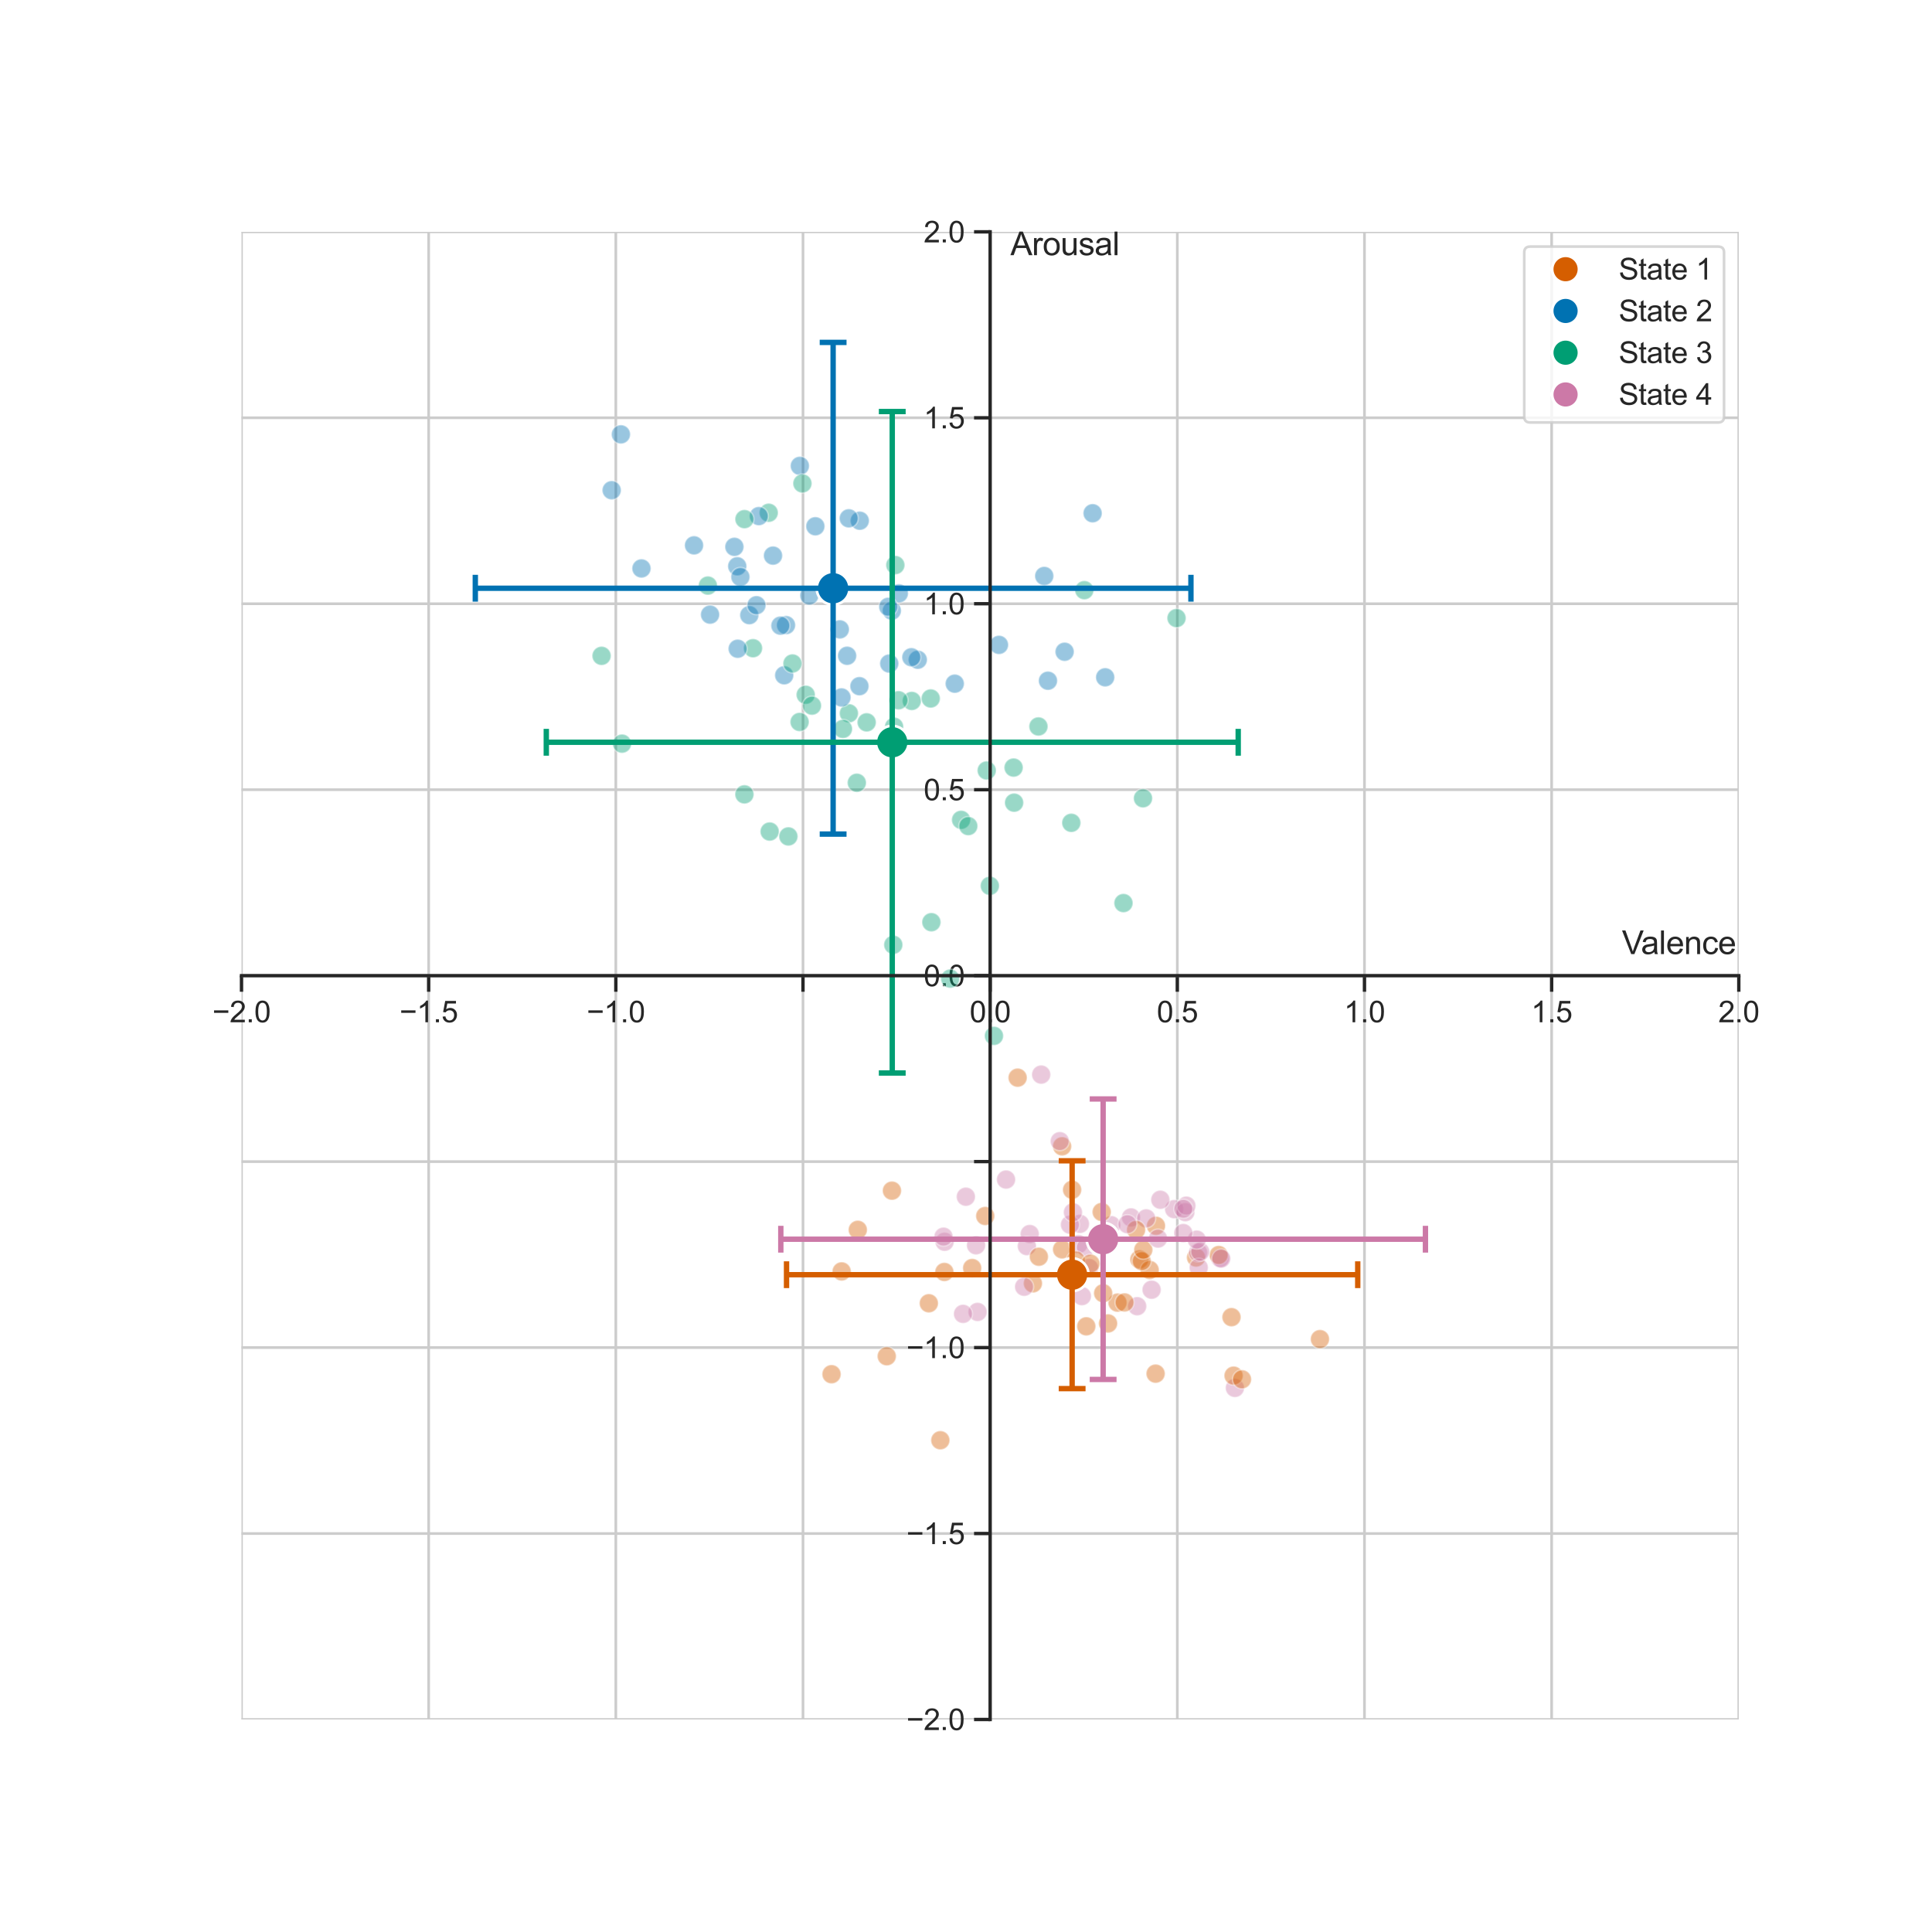 <?xml version="1.0" encoding="utf-8" standalone="no"?>
<!DOCTYPE svg PUBLIC "-//W3C//DTD SVG 1.1//EN"
  "http://www.w3.org/Graphics/SVG/1.1/DTD/svg11.dtd">
<svg xmlns:xlink="http://www.w3.org/1999/xlink" width="720pt" height="720pt" viewBox="0 0 720 720" xmlns="http://www.w3.org/2000/svg" version="1.1">
 <defs>
  <style type="text/css">*{stroke-linejoin: round; stroke-linecap: butt}</style>
 </defs>
 <g id="figure_1">
  <g id="patch_1">
   <path d="M 0 720 
L 720 720 
L 720 0 
L 0 0 
z
" style="fill: #ffffff"/>
  </g>
  <g id="axes_1">
   <g id="patch_2">
    <path d="M 90 640.8 
L 648 640.8 
L 648 86.4 
L 90 86.4 
z
" style="fill: #ffffff"/>
   </g>
   <g id="matplotlib.axis_1">
    <g id="xtick_1">
     <g id="line2d_1">
      <path d="M 90 640.8 
L 90 86.4 
" clip-path="url(#pbe3a37be4d)" style="fill: none; stroke: #cccccc; stroke-linecap: round"/>
     </g>
     <g id="line2d_2">
      <defs>
       <path id="m161b2ac63a" d="M 0 0 
L 0 6 
" style="stroke: #262626; stroke-width: 1.25"/>
      </defs>
      <g>
       <use xlink:href="#m161b2ac63a" x="90" y="363.6" style="fill: #262626; stroke: #262626; stroke-width: 1.25"/>
      </g>
     </g>
     <g id="text_1">
      <!-- −2.0 -->
      <g style="fill: #262626" transform="translate(79.143 380.974) scale(0.11 -0.11)">
       <defs>
        <path id="ArialMT-2212" d="M 3381 1997 
L 356 1997 
L 356 2522 
L 3381 2522 
L 3381 1997 
z
" transform="scale(0.016)"/>
        <path id="ArialMT-32" d="M 3222 541 
L 3222 0 
L 194 0 
Q 188 203 259 391 
Q 375 700 629 1000 
Q 884 1300 1366 1694 
Q 2113 2306 2375 2664 
Q 2638 3022 2638 3341 
Q 2638 3675 2398 3904 
Q 2159 4134 1775 4134 
Q 1369 4134 1125 3890 
Q 881 3647 878 3216 
L 300 3275 
Q 359 3922 746 4261 
Q 1134 4600 1788 4600 
Q 2447 4600 2831 4234 
Q 3216 3869 3216 3328 
Q 3216 3053 3103 2787 
Q 2991 2522 2730 2228 
Q 2469 1934 1863 1422 
Q 1356 997 1212 845 
Q 1069 694 975 541 
L 3222 541 
z
" transform="scale(0.016)"/>
        <path id="ArialMT-2e" d="M 581 0 
L 581 641 
L 1222 641 
L 1222 0 
L 581 0 
z
" transform="scale(0.016)"/>
        <path id="ArialMT-30" d="M 266 2259 
Q 266 3072 433 3567 
Q 600 4063 929 4331 
Q 1259 4600 1759 4600 
Q 2128 4600 2406 4451 
Q 2684 4303 2865 4023 
Q 3047 3744 3150 3342 
Q 3253 2941 3253 2259 
Q 3253 1453 3087 958 
Q 2922 463 2592 192 
Q 2263 -78 1759 -78 
Q 1097 -78 719 397 
Q 266 969 266 2259 
z
M 844 2259 
Q 844 1131 1108 757 
Q 1372 384 1759 384 
Q 2147 384 2411 759 
Q 2675 1134 2675 2259 
Q 2675 3391 2411 3762 
Q 2147 4134 1753 4134 
Q 1366 4134 1134 3806 
Q 844 3388 844 2259 
z
" transform="scale(0.016)"/>
       </defs>
       <use xlink:href="#ArialMT-2212"/>
       <use xlink:href="#ArialMT-32" x="58.398"/>
       <use xlink:href="#ArialMT-2e" x="114.014"/>
       <use xlink:href="#ArialMT-30" x="141.797"/>
      </g>
     </g>
    </g>
    <g id="xtick_2">
     <g id="line2d_3">
      <path d="M 159.75 640.8 
L 159.75 86.4 
" clip-path="url(#pbe3a37be4d)" style="fill: none; stroke: #cccccc; stroke-linecap: round"/>
     </g>
     <g id="line2d_4">
      <g>
       <use xlink:href="#m161b2ac63a" x="159.75" y="363.6" style="fill: #262626; stroke: #262626; stroke-width: 1.25"/>
      </g>
     </g>
     <g id="text_2">
      <!-- −1.5 -->
      <g style="fill: #262626" transform="translate(148.893 380.974) scale(0.11 -0.11)">
       <defs>
        <path id="ArialMT-31" d="M 2384 0 
L 1822 0 
L 1822 3584 
Q 1619 3391 1289 3197 
Q 959 3003 697 2906 
L 697 3450 
Q 1169 3672 1522 3987 
Q 1875 4303 2022 4600 
L 2384 4600 
L 2384 0 
z
" transform="scale(0.016)"/>
        <path id="ArialMT-35" d="M 266 1200 
L 856 1250 
Q 922 819 1161 601 
Q 1400 384 1738 384 
Q 2144 384 2425 690 
Q 2706 997 2706 1503 
Q 2706 1984 2436 2262 
Q 2166 2541 1728 2541 
Q 1456 2541 1237 2417 
Q 1019 2294 894 2097 
L 366 2166 
L 809 4519 
L 3088 4519 
L 3088 3981 
L 1259 3981 
L 1013 2750 
Q 1425 3038 1878 3038 
Q 2478 3038 2890 2622 
Q 3303 2206 3303 1553 
Q 3303 931 2941 478 
Q 2500 -78 1738 -78 
Q 1113 -78 717 272 
Q 322 622 266 1200 
z
" transform="scale(0.016)"/>
       </defs>
       <use xlink:href="#ArialMT-2212"/>
       <use xlink:href="#ArialMT-31" x="58.398"/>
       <use xlink:href="#ArialMT-2e" x="114.014"/>
       <use xlink:href="#ArialMT-35" x="141.797"/>
      </g>
     </g>
    </g>
    <g id="xtick_3">
     <g id="line2d_5">
      <path d="M 229.5 640.8 
L 229.5 86.4 
" clip-path="url(#pbe3a37be4d)" style="fill: none; stroke: #cccccc; stroke-linecap: round"/>
     </g>
     <g id="line2d_6">
      <g>
       <use xlink:href="#m161b2ac63a" x="229.5" y="363.6" style="fill: #262626; stroke: #262626; stroke-width: 1.25"/>
      </g>
     </g>
     <g id="text_3">
      <!-- −1.0 -->
      <g style="fill: #262626" transform="translate(218.643 380.974) scale(0.11 -0.11)">
       <use xlink:href="#ArialMT-2212"/>
       <use xlink:href="#ArialMT-31" x="58.398"/>
       <use xlink:href="#ArialMT-2e" x="114.014"/>
       <use xlink:href="#ArialMT-30" x="141.797"/>
      </g>
     </g>
    </g>
    <g id="xtick_4">
     <g id="line2d_7">
      <path d="M 299.25 640.8 
L 299.25 86.4 
" clip-path="url(#pbe3a37be4d)" style="fill: none; stroke: #cccccc; stroke-linecap: round"/>
     </g>
     <g id="line2d_8">
      <g>
       <use xlink:href="#m161b2ac63a" x="299.25" y="363.6" style="fill: #262626; stroke: #262626; stroke-width: 1.25"/>
      </g>
     </g>
    </g>
    <g id="xtick_5">
     <g id="line2d_9">
      <path d="M 369 640.8 
L 369 86.4 
" clip-path="url(#pbe3a37be4d)" style="fill: none; stroke: #cccccc; stroke-linecap: round"/>
     </g>
     <g id="line2d_10">
      <g>
       <use xlink:href="#m161b2ac63a" x="369" y="363.6" style="fill: #262626; stroke: #262626; stroke-width: 1.25"/>
      </g>
     </g>
     <g id="text_4">
      <!-- 0.0 -->
      <g style="fill: #262626" transform="translate(361.355 380.974) scale(0.11 -0.11)">
       <use xlink:href="#ArialMT-30"/>
       <use xlink:href="#ArialMT-2e" x="55.615"/>
       <use xlink:href="#ArialMT-30" x="83.398"/>
      </g>
     </g>
    </g>
    <g id="xtick_6">
     <g id="line2d_11">
      <path d="M 438.75 640.8 
L 438.75 86.4 
" clip-path="url(#pbe3a37be4d)" style="fill: none; stroke: #cccccc; stroke-linecap: round"/>
     </g>
     <g id="line2d_12">
      <g>
       <use xlink:href="#m161b2ac63a" x="438.75" y="363.6" style="fill: #262626; stroke: #262626; stroke-width: 1.25"/>
      </g>
     </g>
     <g id="text_5">
      <!-- 0.5 -->
      <g style="fill: #262626" transform="translate(431.105 380.974) scale(0.11 -0.11)">
       <use xlink:href="#ArialMT-30"/>
       <use xlink:href="#ArialMT-2e" x="55.615"/>
       <use xlink:href="#ArialMT-35" x="83.398"/>
      </g>
     </g>
    </g>
    <g id="xtick_7">
     <g id="line2d_13">
      <path d="M 508.5 640.8 
L 508.5 86.4 
" clip-path="url(#pbe3a37be4d)" style="fill: none; stroke: #cccccc; stroke-linecap: round"/>
     </g>
     <g id="line2d_14">
      <g>
       <use xlink:href="#m161b2ac63a" x="508.5" y="363.6" style="fill: #262626; stroke: #262626; stroke-width: 1.25"/>
      </g>
     </g>
     <g id="text_6">
      <!-- 1.0 -->
      <g style="fill: #262626" transform="translate(500.855 380.974) scale(0.11 -0.11)">
       <use xlink:href="#ArialMT-31"/>
       <use xlink:href="#ArialMT-2e" x="55.615"/>
       <use xlink:href="#ArialMT-30" x="83.398"/>
      </g>
     </g>
    </g>
    <g id="xtick_8">
     <g id="line2d_15">
      <path d="M 578.25 640.8 
L 578.25 86.4 
" clip-path="url(#pbe3a37be4d)" style="fill: none; stroke: #cccccc; stroke-linecap: round"/>
     </g>
     <g id="line2d_16">
      <g>
       <use xlink:href="#m161b2ac63a" x="578.25" y="363.6" style="fill: #262626; stroke: #262626; stroke-width: 1.25"/>
      </g>
     </g>
     <g id="text_7">
      <!-- 1.5 -->
      <g style="fill: #262626" transform="translate(570.605 380.974) scale(0.11 -0.11)">
       <use xlink:href="#ArialMT-31"/>
       <use xlink:href="#ArialMT-2e" x="55.615"/>
       <use xlink:href="#ArialMT-35" x="83.398"/>
      </g>
     </g>
    </g>
    <g id="xtick_9">
     <g id="line2d_17">
      <path d="M 648 640.8 
L 648 86.4 
" clip-path="url(#pbe3a37be4d)" style="fill: none; stroke: #cccccc; stroke-linecap: round"/>
     </g>
     <g id="line2d_18">
      <g>
       <use xlink:href="#m161b2ac63a" x="648" y="363.6" style="fill: #262626; stroke: #262626; stroke-width: 1.25"/>
      </g>
     </g>
     <g id="text_8">
      <!-- 2.0 -->
      <g style="fill: #262626" transform="translate(640.355 380.974) scale(0.11 -0.11)">
       <use xlink:href="#ArialMT-32"/>
       <use xlink:href="#ArialMT-2e" x="55.615"/>
       <use xlink:href="#ArialMT-30" x="83.398"/>
      </g>
     </g>
    </g>
    <g id="text_9">
     <!-- Valence -->
     <g style="fill: #262626" transform="translate(604.441 355.557) scale(0.12 -0.12)">
      <defs>
       <path id="ArialMT-56" d="M 1803 0 
L 28 4581 
L 684 4581 
L 1875 1253 
Q 2019 853 2116 503 
Q 2222 878 2363 1253 
L 3600 4581 
L 4219 4581 
L 2425 0 
L 1803 0 
z
" transform="scale(0.016)"/>
       <path id="ArialMT-61" d="M 2588 409 
Q 2275 144 1986 34 
Q 1697 -75 1366 -75 
Q 819 -75 525 192 
Q 231 459 231 875 
Q 231 1119 342 1320 
Q 453 1522 633 1644 
Q 813 1766 1038 1828 
Q 1203 1872 1538 1913 
Q 2219 1994 2541 2106 
Q 2544 2222 2544 2253 
Q 2544 2597 2384 2738 
Q 2169 2928 1744 2928 
Q 1347 2928 1158 2789 
Q 969 2650 878 2297 
L 328 2372 
Q 403 2725 575 2942 
Q 747 3159 1072 3276 
Q 1397 3394 1825 3394 
Q 2250 3394 2515 3294 
Q 2781 3194 2906 3042 
Q 3031 2891 3081 2659 
Q 3109 2516 3109 2141 
L 3109 1391 
Q 3109 606 3145 398 
Q 3181 191 3288 0 
L 2700 0 
Q 2613 175 2588 409 
z
M 2541 1666 
Q 2234 1541 1622 1453 
Q 1275 1403 1131 1340 
Q 988 1278 909 1158 
Q 831 1038 831 891 
Q 831 666 1001 516 
Q 1172 366 1500 366 
Q 1825 366 2078 508 
Q 2331 650 2450 897 
Q 2541 1088 2541 1459 
L 2541 1666 
z
" transform="scale(0.016)"/>
       <path id="ArialMT-6c" d="M 409 0 
L 409 4581 
L 972 4581 
L 972 0 
L 409 0 
z
" transform="scale(0.016)"/>
       <path id="ArialMT-65" d="M 2694 1069 
L 3275 997 
Q 3138 488 2766 206 
Q 2394 -75 1816 -75 
Q 1088 -75 661 373 
Q 234 822 234 1631 
Q 234 2469 665 2931 
Q 1097 3394 1784 3394 
Q 2450 3394 2872 2941 
Q 3294 2488 3294 1666 
Q 3294 1616 3291 1516 
L 816 1516 
Q 847 969 1125 678 
Q 1403 388 1819 388 
Q 2128 388 2347 550 
Q 2566 713 2694 1069 
z
M 847 1978 
L 2700 1978 
Q 2663 2397 2488 2606 
Q 2219 2931 1791 2931 
Q 1403 2931 1139 2672 
Q 875 2413 847 1978 
z
" transform="scale(0.016)"/>
       <path id="ArialMT-6e" d="M 422 0 
L 422 3319 
L 928 3319 
L 928 2847 
Q 1294 3394 1984 3394 
Q 2284 3394 2536 3286 
Q 2788 3178 2913 3003 
Q 3038 2828 3088 2588 
Q 3119 2431 3119 2041 
L 3119 0 
L 2556 0 
L 2556 2019 
Q 2556 2363 2490 2533 
Q 2425 2703 2258 2804 
Q 2091 2906 1866 2906 
Q 1506 2906 1245 2678 
Q 984 2450 984 1813 
L 984 0 
L 422 0 
z
" transform="scale(0.016)"/>
       <path id="ArialMT-63" d="M 2588 1216 
L 3141 1144 
Q 3050 572 2676 248 
Q 2303 -75 1759 -75 
Q 1078 -75 664 370 
Q 250 816 250 1647 
Q 250 2184 428 2587 
Q 606 2991 970 3192 
Q 1334 3394 1763 3394 
Q 2303 3394 2647 3120 
Q 2991 2847 3088 2344 
L 2541 2259 
Q 2463 2594 2264 2762 
Q 2066 2931 1784 2931 
Q 1359 2931 1093 2626 
Q 828 2322 828 1663 
Q 828 994 1084 691 
Q 1341 388 1753 388 
Q 2084 388 2306 591 
Q 2528 794 2588 1216 
z
" transform="scale(0.016)"/>
      </defs>
      <use xlink:href="#ArialMT-56"/>
      <use xlink:href="#ArialMT-61" x="59.324"/>
      <use xlink:href="#ArialMT-6c" x="114.939"/>
      <use xlink:href="#ArialMT-65" x="137.156"/>
      <use xlink:href="#ArialMT-6e" x="192.771"/>
      <use xlink:href="#ArialMT-63" x="248.387"/>
      <use xlink:href="#ArialMT-65" x="298.387"/>
     </g>
    </g>
   </g>
   <g id="matplotlib.axis_2">
    <g id="ytick_1">
     <g id="line2d_19">
      <path d="M 90 640.8 
L 648 640.8 
" clip-path="url(#pbe3a37be4d)" style="fill: none; stroke: #cccccc; stroke-linecap: round"/>
     </g>
     <g id="line2d_20">
      <defs>
       <path id="ma355053680" d="M 0 0 
L -6 0 
" style="stroke: #262626; stroke-width: 1.25"/>
      </defs>
      <g>
       <use xlink:href="#ma355053680" x="369" y="640.8" style="fill: #262626; stroke: #262626; stroke-width: 1.25"/>
      </g>
     </g>
     <g id="text_10">
      <!-- −2.0 -->
      <g style="fill: #262626" transform="translate(337.785 644.737) scale(0.11 -0.11)">
       <use xlink:href="#ArialMT-2212"/>
       <use xlink:href="#ArialMT-32" x="58.398"/>
       <use xlink:href="#ArialMT-2e" x="114.014"/>
       <use xlink:href="#ArialMT-30" x="141.797"/>
      </g>
     </g>
    </g>
    <g id="ytick_2">
     <g id="line2d_21">
      <path d="M 90 571.5 
L 648 571.5 
" clip-path="url(#pbe3a37be4d)" style="fill: none; stroke: #cccccc; stroke-linecap: round"/>
     </g>
     <g id="line2d_22">
      <g>
       <use xlink:href="#ma355053680" x="369" y="571.5" style="fill: #262626; stroke: #262626; stroke-width: 1.25"/>
      </g>
     </g>
     <g id="text_11">
      <!-- −1.5 -->
      <g style="fill: #262626" transform="translate(337.785 575.437) scale(0.11 -0.11)">
       <use xlink:href="#ArialMT-2212"/>
       <use xlink:href="#ArialMT-31" x="58.398"/>
       <use xlink:href="#ArialMT-2e" x="114.014"/>
       <use xlink:href="#ArialMT-35" x="141.797"/>
      </g>
     </g>
    </g>
    <g id="ytick_3">
     <g id="line2d_23">
      <path d="M 90 502.2 
L 648 502.2 
" clip-path="url(#pbe3a37be4d)" style="fill: none; stroke: #cccccc; stroke-linecap: round"/>
     </g>
     <g id="line2d_24">
      <g>
       <use xlink:href="#ma355053680" x="369" y="502.2" style="fill: #262626; stroke: #262626; stroke-width: 1.25"/>
      </g>
     </g>
     <g id="text_12">
      <!-- −1.0 -->
      <g style="fill: #262626" transform="translate(337.785 506.137) scale(0.11 -0.11)">
       <use xlink:href="#ArialMT-2212"/>
       <use xlink:href="#ArialMT-31" x="58.398"/>
       <use xlink:href="#ArialMT-2e" x="114.014"/>
       <use xlink:href="#ArialMT-30" x="141.797"/>
      </g>
     </g>
    </g>
    <g id="ytick_4">
     <g id="line2d_25">
      <path d="M 90 432.9 
L 648 432.9 
" clip-path="url(#pbe3a37be4d)" style="fill: none; stroke: #cccccc; stroke-linecap: round"/>
     </g>
     <g id="line2d_26">
      <g>
       <use xlink:href="#ma355053680" x="369" y="432.9" style="fill: #262626; stroke: #262626; stroke-width: 1.25"/>
      </g>
     </g>
    </g>
    <g id="ytick_5">
     <g id="line2d_27">
      <path d="M 90 363.6 
L 648 363.6 
" clip-path="url(#pbe3a37be4d)" style="fill: none; stroke: #cccccc; stroke-linecap: round"/>
     </g>
     <g id="line2d_28">
      <g>
       <use xlink:href="#ma355053680" x="369" y="363.6" style="fill: #262626; stroke: #262626; stroke-width: 1.25"/>
      </g>
     </g>
     <g id="text_13">
      <!-- 0.0 -->
      <g style="fill: #262626" transform="translate(344.21 367.537) scale(0.11 -0.11)">
       <use xlink:href="#ArialMT-30"/>
       <use xlink:href="#ArialMT-2e" x="55.615"/>
       <use xlink:href="#ArialMT-30" x="83.398"/>
      </g>
     </g>
    </g>
    <g id="ytick_6">
     <g id="line2d_29">
      <path d="M 90 294.3 
L 648 294.3 
" clip-path="url(#pbe3a37be4d)" style="fill: none; stroke: #cccccc; stroke-linecap: round"/>
     </g>
     <g id="line2d_30">
      <g>
       <use xlink:href="#ma355053680" x="369" y="294.3" style="fill: #262626; stroke: #262626; stroke-width: 1.25"/>
      </g>
     </g>
     <g id="text_14">
      <!-- 0.5 -->
      <g style="fill: #262626" transform="translate(344.21 298.237) scale(0.11 -0.11)">
       <use xlink:href="#ArialMT-30"/>
       <use xlink:href="#ArialMT-2e" x="55.615"/>
       <use xlink:href="#ArialMT-35" x="83.398"/>
      </g>
     </g>
    </g>
    <g id="ytick_7">
     <g id="line2d_31">
      <path d="M 90 225 
L 648 225 
" clip-path="url(#pbe3a37be4d)" style="fill: none; stroke: #cccccc; stroke-linecap: round"/>
     </g>
     <g id="line2d_32">
      <g>
       <use xlink:href="#ma355053680" x="369" y="225" style="fill: #262626; stroke: #262626; stroke-width: 1.25"/>
      </g>
     </g>
     <g id="text_15">
      <!-- 1.0 -->
      <g style="fill: #262626" transform="translate(344.21 228.937) scale(0.11 -0.11)">
       <use xlink:href="#ArialMT-31"/>
       <use xlink:href="#ArialMT-2e" x="55.615"/>
       <use xlink:href="#ArialMT-30" x="83.398"/>
      </g>
     </g>
    </g>
    <g id="ytick_8">
     <g id="line2d_33">
      <path d="M 90 155.7 
L 648 155.7 
" clip-path="url(#pbe3a37be4d)" style="fill: none; stroke: #cccccc; stroke-linecap: round"/>
     </g>
     <g id="line2d_34">
      <g>
       <use xlink:href="#ma355053680" x="369" y="155.7" style="fill: #262626; stroke: #262626; stroke-width: 1.25"/>
      </g>
     </g>
     <g id="text_16">
      <!-- 1.5 -->
      <g style="fill: #262626" transform="translate(344.21 159.637) scale(0.11 -0.11)">
       <use xlink:href="#ArialMT-31"/>
       <use xlink:href="#ArialMT-2e" x="55.615"/>
       <use xlink:href="#ArialMT-35" x="83.398"/>
      </g>
     </g>
    </g>
    <g id="ytick_9">
     <g id="line2d_35">
      <path d="M 90 86.4 
L 648 86.4 
" clip-path="url(#pbe3a37be4d)" style="fill: none; stroke: #cccccc; stroke-linecap: round"/>
     </g>
     <g id="line2d_36">
      <g>
       <use xlink:href="#ma355053680" x="369" y="86.4" style="fill: #262626; stroke: #262626; stroke-width: 1.25"/>
      </g>
     </g>
     <g id="text_17">
      <!-- 2.0 -->
      <g style="fill: #262626" transform="translate(344.21 90.337) scale(0.11 -0.11)">
       <use xlink:href="#ArialMT-32"/>
       <use xlink:href="#ArialMT-2e" x="55.615"/>
       <use xlink:href="#ArialMT-30" x="83.398"/>
      </g>
     </g>
    </g>
    <g id="text_18">
     <!-- Arousal -->
     <g style="fill: #262626" transform="translate(376.557 95.103) scale(0.12 -0.12)">
      <defs>
       <path id="ArialMT-41" d="M -9 0 
L 1750 4581 
L 2403 4581 
L 4278 0 
L 3588 0 
L 3053 1388 
L 1138 1388 
L 634 0 
L -9 0 
z
M 1313 1881 
L 2866 1881 
L 2388 3150 
Q 2169 3728 2063 4100 
Q 1975 3659 1816 3225 
L 1313 1881 
z
" transform="scale(0.016)"/>
       <path id="ArialMT-72" d="M 416 0 
L 416 3319 
L 922 3319 
L 922 2816 
Q 1116 3169 1280 3281 
Q 1444 3394 1641 3394 
Q 1925 3394 2219 3213 
L 2025 2691 
Q 1819 2813 1613 2813 
Q 1428 2813 1281 2702 
Q 1134 2591 1072 2394 
Q 978 2094 978 1738 
L 978 0 
L 416 0 
z
" transform="scale(0.016)"/>
       <path id="ArialMT-6f" d="M 213 1659 
Q 213 2581 725 3025 
Q 1153 3394 1769 3394 
Q 2453 3394 2887 2945 
Q 3322 2497 3322 1706 
Q 3322 1066 3130 698 
Q 2938 331 2570 128 
Q 2203 -75 1769 -75 
Q 1072 -75 642 372 
Q 213 819 213 1659 
z
M 791 1659 
Q 791 1022 1069 705 
Q 1347 388 1769 388 
Q 2188 388 2466 706 
Q 2744 1025 2744 1678 
Q 2744 2294 2464 2611 
Q 2184 2928 1769 2928 
Q 1347 2928 1069 2612 
Q 791 2297 791 1659 
z
" transform="scale(0.016)"/>
       <path id="ArialMT-75" d="M 2597 0 
L 2597 488 
Q 2209 -75 1544 -75 
Q 1250 -75 995 37 
Q 741 150 617 320 
Q 494 491 444 738 
Q 409 903 409 1263 
L 409 3319 
L 972 3319 
L 972 1478 
Q 972 1038 1006 884 
Q 1059 663 1231 536 
Q 1403 409 1656 409 
Q 1909 409 2131 539 
Q 2353 669 2445 892 
Q 2538 1116 2538 1541 
L 2538 3319 
L 3100 3319 
L 3100 0 
L 2597 0 
z
" transform="scale(0.016)"/>
       <path id="ArialMT-73" d="M 197 991 
L 753 1078 
Q 800 744 1014 566 
Q 1228 388 1613 388 
Q 2000 388 2187 545 
Q 2375 703 2375 916 
Q 2375 1106 2209 1216 
Q 2094 1291 1634 1406 
Q 1016 1563 777 1677 
Q 538 1791 414 1992 
Q 291 2194 291 2438 
Q 291 2659 392 2848 
Q 494 3038 669 3163 
Q 800 3259 1026 3326 
Q 1253 3394 1513 3394 
Q 1903 3394 2198 3281 
Q 2494 3169 2634 2976 
Q 2775 2784 2828 2463 
L 2278 2388 
Q 2241 2644 2061 2787 
Q 1881 2931 1553 2931 
Q 1166 2931 1000 2803 
Q 834 2675 834 2503 
Q 834 2394 903 2306 
Q 972 2216 1119 2156 
Q 1203 2125 1616 2013 
Q 2213 1853 2448 1751 
Q 2684 1650 2818 1456 
Q 2953 1263 2953 975 
Q 2953 694 2789 445 
Q 2625 197 2315 61 
Q 2006 -75 1616 -75 
Q 969 -75 630 194 
Q 291 463 197 991 
z
" transform="scale(0.016)"/>
      </defs>
      <use xlink:href="#ArialMT-41"/>
      <use xlink:href="#ArialMT-72" x="66.699"/>
      <use xlink:href="#ArialMT-6f" x="100"/>
      <use xlink:href="#ArialMT-75" x="155.615"/>
      <use xlink:href="#ArialMT-73" x="211.23"/>
      <use xlink:href="#ArialMT-61" x="261.23"/>
      <use xlink:href="#ArialMT-6c" x="316.846"/>
     </g>
    </g>
   </g>
   <g id="PathCollection_1">
    <defs>
     <path id="C0_0_e0f1981d7b" d="M 0 3.536 
C 0.938 3.536 1.837 3.163 2.5 2.5 
C 3.163 1.837 3.536 0.938 3.536 -0 
C 3.536 -0.938 3.163 -1.837 2.5 -2.5 
C 1.837 -3.163 0.938 -3.536 0 -3.536 
C -0.938 -3.536 -1.837 -3.163 -2.5 -2.5 
C -3.163 -1.837 -3.536 -0.938 -3.536 0 
C -3.536 0.938 -3.163 1.837 -2.5 2.5 
C -1.837 3.163 -0.938 3.536 0 3.536 
z
"/>
    </defs>
    <g clip-path="url(#pbe3a37be4d)">
     <use xlink:href="#C0_0_e0f1981d7b" x="424.599" y="469.325" style="fill: #d55e00; fill-opacity: 0.4; stroke: #ffffff; stroke-opacity: 0.4; stroke-width: 0.566"/>
    </g>
    <g clip-path="url(#pbe3a37be4d)">
     <use xlink:href="#C0_0_e0f1981d7b" x="274.751" y="211.025" style="fill: #0072b2; fill-opacity: 0.4; stroke: #ffffff; stroke-opacity: 0.4; stroke-width: 0.566"/>
    </g>
    <g clip-path="url(#pbe3a37be4d)">
     <use xlink:href="#C0_0_e0f1981d7b" x="358.177" y="305.536" style="fill: #009e73; fill-opacity: 0.4; stroke: #ffffff; stroke-opacity: 0.4; stroke-width: 0.566"/>
    </g>
    <g clip-path="url(#pbe3a37be4d)">
     <use xlink:href="#C0_0_e0f1981d7b" x="421.487" y="453.699" style="fill: #cc79a7; fill-opacity: 0.4; stroke: #ffffff; stroke-opacity: 0.4; stroke-width: 0.566"/>
    </g>
    <g clip-path="url(#pbe3a37be4d)">
     <use xlink:href="#C0_0_e0f1981d7b" x="445.734" y="468.632" style="fill: #d55e00; fill-opacity: 0.4; stroke: #ffffff; stroke-opacity: 0.4; stroke-width: 0.566"/>
    </g>
    <g clip-path="url(#pbe3a37be4d)">
     <use xlink:href="#C0_0_e0f1981d7b" x="303.863" y="196.128" style="fill: #0072b2; fill-opacity: 0.4; stroke: #ffffff; stroke-opacity: 0.4; stroke-width: 0.566"/>
    </g>
    <g clip-path="url(#pbe3a37be4d)">
     <use xlink:href="#C0_0_e0f1981d7b" x="286.475" y="191.094" style="fill: #009e73; fill-opacity: 0.4; stroke: #ffffff; stroke-opacity: 0.4; stroke-width: 0.566"/>
    </g>
    <g clip-path="url(#pbe3a37be4d)">
     <use xlink:href="#C0_0_e0f1981d7b" x="402.465" y="456.099" style="fill: #cc79a7; fill-opacity: 0.4; stroke: #ffffff; stroke-opacity: 0.4; stroke-width: 0.566"/>
    </g>
    <g clip-path="url(#pbe3a37be4d)">
     <use xlink:href="#C0_0_e0f1981d7b" x="412.943" y="493.201" style="fill: #d55e00; fill-opacity: 0.4; stroke: #ffffff; stroke-opacity: 0.4; stroke-width: 0.566"/>
    </g>
    <g clip-path="url(#pbe3a37be4d)">
     <use xlink:href="#C0_0_e0f1981d7b" x="312.974" y="234.553" style="fill: #0072b2; fill-opacity: 0.4; stroke: #ffffff; stroke-opacity: 0.4; stroke-width: 0.566"/>
    </g>
    <g clip-path="url(#pbe3a37be4d)">
     <use xlink:href="#C0_0_e0f1981d7b" x="316.361" y="265.834" style="fill: #009e73; fill-opacity: 0.4; stroke: #ffffff; stroke-opacity: 0.4; stroke-width: 0.566"/>
    </g>
    <g clip-path="url(#pbe3a37be4d)">
     <use xlink:href="#C0_0_e0f1981d7b" x="429.17" y="480.641" style="fill: #cc79a7; fill-opacity: 0.4; stroke: #ffffff; stroke-opacity: 0.4; stroke-width: 0.566"/>
    </g>
    <g clip-path="url(#pbe3a37be4d)">
     <use xlink:href="#C0_0_e0f1981d7b" x="319.676" y="458.317" style="fill: #d55e00; fill-opacity: 0.4; stroke: #ffffff; stroke-opacity: 0.4; stroke-width: 0.566"/>
    </g>
    <g clip-path="url(#pbe3a37be4d)">
     <use xlink:href="#C0_0_e0f1981d7b" x="407.188" y="191.272" style="fill: #0072b2; fill-opacity: 0.4; stroke: #ffffff; stroke-opacity: 0.4; stroke-width: 0.566"/>
    </g>
    <g clip-path="url(#pbe3a37be4d)">
     <use xlink:href="#C0_0_e0f1981d7b" x="354.113" y="364.699" style="fill: #009e73; fill-opacity: 0.4; stroke: #ffffff; stroke-opacity: 0.4; stroke-width: 0.566"/>
    </g>
    <g clip-path="url(#pbe3a37be4d)">
     <use xlink:href="#C0_0_e0f1981d7b" x="359.947" y="445.98" style="fill: #cc79a7; fill-opacity: 0.4; stroke: #ffffff; stroke-opacity: 0.4; stroke-width: 0.566"/>
    </g>
    <g clip-path="url(#pbe3a37be4d)">
     <use xlink:href="#C0_0_e0f1981d7b" x="384.936" y="478.273" style="fill: #d55e00; fill-opacity: 0.4; stroke: #ffffff; stroke-opacity: 0.4; stroke-width: 0.566"/>
    </g>
    <g clip-path="url(#pbe3a37be4d)">
     <use xlink:href="#C0_0_e0f1981d7b" x="273.687" y="203.794" style="fill: #0072b2; fill-opacity: 0.4; stroke: #ffffff; stroke-opacity: 0.4; stroke-width: 0.566"/>
    </g>
    <g clip-path="url(#pbe3a37be4d)">
     <use xlink:href="#C0_0_e0f1981d7b" x="332.907" y="352.099" style="fill: #009e73; fill-opacity: 0.4; stroke: #ffffff; stroke-opacity: 0.4; stroke-width: 0.566"/>
    </g>
    <g clip-path="url(#pbe3a37be4d)">
     <use xlink:href="#C0_0_e0f1981d7b" x="437.577" y="450.615" style="fill: #cc79a7; fill-opacity: 0.4; stroke: #ffffff; stroke-opacity: 0.4; stroke-width: 0.566"/>
    </g>
    <g clip-path="url(#pbe3a37be4d)">
     <use xlink:href="#C0_0_e0f1981d7b" x="367.173" y="453.167" style="fill: #d55e00; fill-opacity: 0.4; stroke: #ffffff; stroke-opacity: 0.4; stroke-width: 0.566"/>
    </g>
    <g clip-path="url(#pbe3a37be4d)">
     <use xlink:href="#C0_0_e0f1981d7b" x="372.288" y="240.328" style="fill: #0072b2; fill-opacity: 0.4; stroke: #ffffff; stroke-opacity: 0.4; stroke-width: 0.566"/>
    </g>
    <g clip-path="url(#pbe3a37be4d)">
     <use xlink:href="#C0_0_e0f1981d7b" x="404.099" y="219.935" style="fill: #009e73; fill-opacity: 0.4; stroke: #ffffff; stroke-opacity: 0.4; stroke-width: 0.566"/>
    </g>
    <g clip-path="url(#pbe3a37be4d)">
     <use xlink:href="#C0_0_e0f1981d7b" x="352.023" y="462.77" style="fill: #cc79a7; fill-opacity: 0.4; stroke: #ffffff; stroke-opacity: 0.4; stroke-width: 0.566"/>
    </g>
    <g clip-path="url(#pbe3a37be4d)">
     <use xlink:href="#C0_0_e0f1981d7b" x="491.907" y="499.05" style="fill: #d55e00; fill-opacity: 0.4; stroke: #ffffff; stroke-opacity: 0.4; stroke-width: 0.566"/>
    </g>
    <g clip-path="url(#pbe3a37be4d)">
     <use xlink:href="#C0_0_e0f1981d7b" x="264.623" y="229.056" style="fill: #0072b2; fill-opacity: 0.4; stroke: #ffffff; stroke-opacity: 0.4; stroke-width: 0.566"/>
    </g>
    <g clip-path="url(#pbe3a37be4d)">
     <use xlink:href="#C0_0_e0f1981d7b" x="370.422" y="386.038" style="fill: #009e73; fill-opacity: 0.4; stroke: #ffffff; stroke-opacity: 0.4; stroke-width: 0.566"/>
    </g>
    <g clip-path="url(#pbe3a37be4d)">
     <use xlink:href="#C0_0_e0f1981d7b" x="446.47" y="466.775" style="fill: #cc79a7; fill-opacity: 0.4; stroke: #ffffff; stroke-opacity: 0.4; stroke-width: 0.566"/>
    </g>
    <g clip-path="url(#pbe3a37be4d)">
     <use xlink:href="#C0_0_e0f1981d7b" x="395.812" y="427.199" style="fill: #d55e00; fill-opacity: 0.4; stroke: #ffffff; stroke-opacity: 0.4; stroke-width: 0.566"/>
    </g>
    <g clip-path="url(#pbe3a37be4d)">
     <use xlink:href="#C0_0_e0f1981d7b" x="282.793" y="192.334" style="fill: #0072b2; fill-opacity: 0.4; stroke: #ffffff; stroke-opacity: 0.4; stroke-width: 0.566"/>
    </g>
    <g clip-path="url(#pbe3a37be4d)">
     <use xlink:href="#C0_0_e0f1981d7b" x="333.673" y="210.583" style="fill: #009e73; fill-opacity: 0.4; stroke: #ffffff; stroke-opacity: 0.4; stroke-width: 0.566"/>
    </g>
    <g clip-path="url(#pbe3a37be4d)">
     <use xlink:href="#C0_0_e0f1981d7b" x="394.95" y="425.283" style="fill: #cc79a7; fill-opacity: 0.4; stroke: #ffffff; stroke-opacity: 0.4; stroke-width: 0.566"/>
    </g>
    <g clip-path="url(#pbe3a37be4d)">
     <use xlink:href="#C0_0_e0f1981d7b" x="458.944" y="490.864" style="fill: #d55e00; fill-opacity: 0.4; stroke: #ffffff; stroke-opacity: 0.4; stroke-width: 0.566"/>
    </g>
    <g clip-path="url(#pbe3a37be4d)">
     <use xlink:href="#C0_0_e0f1981d7b" x="292.251" y="251.658" style="fill: #0072b2; fill-opacity: 0.4; stroke: #ffffff; stroke-opacity: 0.4; stroke-width: 0.566"/>
    </g>
    <g clip-path="url(#pbe3a37be4d)">
     <use xlink:href="#C0_0_e0f1981d7b" x="224.192" y="244.412" style="fill: #009e73; fill-opacity: 0.4; stroke: #ffffff; stroke-opacity: 0.4; stroke-width: 0.566"/>
    </g>
    <g clip-path="url(#pbe3a37be4d)">
     <use xlink:href="#C0_0_e0f1981d7b" x="454.657" y="468.867" style="fill: #cc79a7; fill-opacity: 0.4; stroke: #ffffff; stroke-opacity: 0.4; stroke-width: 0.566"/>
    </g>
    <g clip-path="url(#pbe3a37be4d)">
     <use xlink:href="#C0_0_e0f1981d7b" x="416.463" y="485.451" style="fill: #d55e00; fill-opacity: 0.4; stroke: #ffffff; stroke-opacity: 0.4; stroke-width: 0.566"/>
    </g>
    <g clip-path="url(#pbe3a37be4d)">
     <use xlink:href="#C0_0_e0f1981d7b" x="331.398" y="247.29" style="fill: #0072b2; fill-opacity: 0.4; stroke: #ffffff; stroke-opacity: 0.4; stroke-width: 0.566"/>
    </g>
    <g clip-path="url(#pbe3a37be4d)">
     <use xlink:href="#C0_0_e0f1981d7b" x="339.793" y="261.224" style="fill: #009e73; fill-opacity: 0.4; stroke: #ffffff; stroke-opacity: 0.4; stroke-width: 0.566"/>
    </g>
    <g clip-path="url(#pbe3a37be4d)">
     <use xlink:href="#C0_0_e0f1981d7b" x="403.194" y="483.021" style="fill: #cc79a7; fill-opacity: 0.4; stroke: #ffffff; stroke-opacity: 0.4; stroke-width: 0.566"/>
    </g>
    <g clip-path="url(#pbe3a37be4d)">
     <use xlink:href="#C0_0_e0f1981d7b" x="430.8" y="456.823" style="fill: #d55e00; fill-opacity: 0.4; stroke: #ffffff; stroke-opacity: 0.4; stroke-width: 0.566"/>
    </g>
    <g clip-path="url(#pbe3a37be4d)">
     <use xlink:href="#C0_0_e0f1981d7b" x="239.057" y="211.841" style="fill: #0072b2; fill-opacity: 0.4; stroke: #ffffff; stroke-opacity: 0.4; stroke-width: 0.566"/>
    </g>
    <g clip-path="url(#pbe3a37be4d)">
     <use xlink:href="#C0_0_e0f1981d7b" x="438.463" y="230.346" style="fill: #009e73; fill-opacity: 0.4; stroke: #ffffff; stroke-opacity: 0.4; stroke-width: 0.566"/>
    </g>
    <g clip-path="url(#pbe3a37be4d)">
     <use xlink:href="#C0_0_e0f1981d7b" x="414.117" y="456.591" style="fill: #cc79a7; fill-opacity: 0.4; stroke: #ffffff; stroke-opacity: 0.4; stroke-width: 0.566"/>
    </g>
    <g clip-path="url(#pbe3a37be4d)">
     <use xlink:href="#C0_0_e0f1981d7b" x="350.436" y="536.737" style="fill: #d55e00; fill-opacity: 0.4; stroke: #ffffff; stroke-opacity: 0.4; stroke-width: 0.566"/>
    </g>
    <g clip-path="url(#pbe3a37be4d)">
     <use xlink:href="#C0_0_e0f1981d7b" x="320.288" y="255.722" style="fill: #0072b2; fill-opacity: 0.4; stroke: #ffffff; stroke-opacity: 0.4; stroke-width: 0.566"/>
    </g>
    <g clip-path="url(#pbe3a37be4d)">
     <use xlink:href="#C0_0_e0f1981d7b" x="377.743" y="286.054" style="fill: #009e73; fill-opacity: 0.4; stroke: #ffffff; stroke-opacity: 0.4; stroke-width: 0.566"/>
    </g>
    <g clip-path="url(#pbe3a37be4d)">
     <use xlink:href="#C0_0_e0f1981d7b" x="446.727" y="472.394" style="fill: #cc79a7; fill-opacity: 0.4; stroke: #ffffff; stroke-opacity: 0.4; stroke-width: 0.566"/>
    </g>
    <g clip-path="url(#pbe3a37be4d)">
     <use xlink:href="#C0_0_e0f1981d7b" x="309.889" y="512.129" style="fill: #d55e00; fill-opacity: 0.4; stroke: #ffffff; stroke-opacity: 0.4; stroke-width: 0.566"/>
    </g>
    <g clip-path="url(#pbe3a37be4d)">
     <use xlink:href="#C0_0_e0f1981d7b" x="390.548" y="253.687" style="fill: #0072b2; fill-opacity: 0.4; stroke: #ffffff; stroke-opacity: 0.4; stroke-width: 0.566"/>
    </g>
    <g clip-path="url(#pbe3a37be4d)">
     <use xlink:href="#C0_0_e0f1981d7b" x="360.852" y="307.857" style="fill: #009e73; fill-opacity: 0.4; stroke: #ffffff; stroke-opacity: 0.4; stroke-width: 0.566"/>
    </g>
    <g clip-path="url(#pbe3a37be4d)">
     <use xlink:href="#C0_0_e0f1981d7b" x="364.309" y="488.919" style="fill: #cc79a7; fill-opacity: 0.4; stroke: #ffffff; stroke-opacity: 0.4; stroke-width: 0.566"/>
    </g>
    <g clip-path="url(#pbe3a37be4d)">
     <use xlink:href="#C0_0_e0f1981d7b" x="362.305" y="472.56" style="fill: #d55e00; fill-opacity: 0.4; stroke: #ffffff; stroke-opacity: 0.4; stroke-width: 0.566"/>
    </g>
    <g clip-path="url(#pbe3a37be4d)">
     <use xlink:href="#C0_0_e0f1981d7b" x="332.353" y="227.59" style="fill: #0072b2; fill-opacity: 0.4; stroke: #ffffff; stroke-opacity: 0.4; stroke-width: 0.566"/>
    </g>
    <g clip-path="url(#pbe3a37be4d)">
     <use xlink:href="#C0_0_e0f1981d7b" x="386.998" y="270.734" style="fill: #009e73; fill-opacity: 0.4; stroke: #ffffff; stroke-opacity: 0.4; stroke-width: 0.566"/>
    </g>
    <g clip-path="url(#pbe3a37be4d)">
     <use xlink:href="#C0_0_e0f1981d7b" x="405.88" y="472.561" style="fill: #cc79a7; fill-opacity: 0.4; stroke: #ffffff; stroke-opacity: 0.4; stroke-width: 0.566"/>
    </g>
    <g clip-path="url(#pbe3a37be4d)">
     <use xlink:href="#C0_0_e0f1981d7b" x="395.813" y="465.601" style="fill: #d55e00; fill-opacity: 0.4; stroke: #ffffff; stroke-opacity: 0.4; stroke-width: 0.566"/>
    </g>
    <g clip-path="url(#pbe3a37be4d)">
     <use xlink:href="#C0_0_e0f1981d7b" x="301.611" y="221.931" style="fill: #0072b2; fill-opacity: 0.4; stroke: #ffffff; stroke-opacity: 0.4; stroke-width: 0.566"/>
    </g>
    <g clip-path="url(#pbe3a37be4d)">
     <use xlink:href="#C0_0_e0f1981d7b" x="347.101" y="343.677" style="fill: #009e73; fill-opacity: 0.4; stroke: #ffffff; stroke-opacity: 0.4; stroke-width: 0.566"/>
    </g>
    <g clip-path="url(#pbe3a37be4d)">
     <use xlink:href="#C0_0_e0f1981d7b" x="427.152" y="454.06" style="fill: #cc79a7; fill-opacity: 0.4; stroke: #ffffff; stroke-opacity: 0.4; stroke-width: 0.566"/>
    </g>
    <g clip-path="url(#pbe3a37be4d)">
     <use xlink:href="#C0_0_e0f1981d7b" x="330.47" y="505.43" style="fill: #d55e00; fill-opacity: 0.4; stroke: #ffffff; stroke-opacity: 0.4; stroke-width: 0.566"/>
    </g>
    <g clip-path="url(#pbe3a37be4d)">
     <use xlink:href="#C0_0_e0f1981d7b" x="396.754" y="242.893" style="fill: #0072b2; fill-opacity: 0.4; stroke: #ffffff; stroke-opacity: 0.4; stroke-width: 0.566"/>
    </g>
    <g clip-path="url(#pbe3a37be4d)">
     <use xlink:href="#C0_0_e0f1981d7b" x="334.861" y="260.969" style="fill: #009e73; fill-opacity: 0.4; stroke: #ffffff; stroke-opacity: 0.4; stroke-width: 0.566"/>
    </g>
    <g clip-path="url(#pbe3a37be4d)">
     <use xlink:href="#C0_0_e0f1981d7b" x="358.902" y="489.644" style="fill: #cc79a7; fill-opacity: 0.4; stroke: #ffffff; stroke-opacity: 0.4; stroke-width: 0.566"/>
    </g>
    <g clip-path="url(#pbe3a37be4d)">
     <use xlink:href="#C0_0_e0f1981d7b" x="401.029" y="474.552" style="fill: #d55e00; fill-opacity: 0.4; stroke: #ffffff; stroke-opacity: 0.4; stroke-width: 0.566"/>
    </g>
    <g clip-path="url(#pbe3a37be4d)">
     <use xlink:href="#C0_0_e0f1981d7b" x="334.968" y="221.135" style="fill: #0072b2; fill-opacity: 0.4; stroke: #ffffff; stroke-opacity: 0.4; stroke-width: 0.566"/>
    </g>
    <g clip-path="url(#pbe3a37be4d)">
     <use xlink:href="#C0_0_e0f1981d7b" x="367.724" y="287.13" style="fill: #009e73; fill-opacity: 0.4; stroke: #ffffff; stroke-opacity: 0.4; stroke-width: 0.566"/>
    </g>
    <g clip-path="url(#pbe3a37be4d)">
     <use xlink:href="#C0_0_e0f1981d7b" x="383.752" y="459.888" style="fill: #cc79a7; fill-opacity: 0.4; stroke: #ffffff; stroke-opacity: 0.4; stroke-width: 0.566"/>
    </g>
    <g clip-path="url(#pbe3a37be4d)">
     <use xlink:href="#C0_0_e0f1981d7b" x="430.666" y="511.919" style="fill: #d55e00; fill-opacity: 0.4; stroke: #ffffff; stroke-opacity: 0.4; stroke-width: 0.566"/>
    </g>
    <g clip-path="url(#pbe3a37be4d)">
     <use xlink:href="#C0_0_e0f1981d7b" x="313.599" y="259.914" style="fill: #0072b2; fill-opacity: 0.4; stroke: #ffffff; stroke-opacity: 0.4; stroke-width: 0.566"/>
    </g>
    <g clip-path="url(#pbe3a37be4d)">
     <use xlink:href="#C0_0_e0f1981d7b" x="322.986" y="269.197" style="fill: #009e73; fill-opacity: 0.4; stroke: #ffffff; stroke-opacity: 0.4; stroke-width: 0.566"/>
    </g>
    <g clip-path="url(#pbe3a37be4d)">
     <use xlink:href="#C0_0_e0f1981d7b" x="460.212" y="517.231" style="fill: #cc79a7; fill-opacity: 0.4; stroke: #ffffff; stroke-opacity: 0.4; stroke-width: 0.566"/>
    </g>
    <g clip-path="url(#pbe3a37be4d)">
     <use xlink:href="#C0_0_e0f1981d7b" x="411.118" y="481.935" style="fill: #d55e00; fill-opacity: 0.4; stroke: #ffffff; stroke-opacity: 0.4; stroke-width: 0.566"/>
    </g>
    <g clip-path="url(#pbe3a37be4d)">
     <use xlink:href="#C0_0_e0f1981d7b" x="342.032" y="245.866" style="fill: #0072b2; fill-opacity: 0.4; stroke: #ffffff; stroke-opacity: 0.4; stroke-width: 0.566"/>
    </g>
    <g clip-path="url(#pbe3a37be4d)">
     <use xlink:href="#C0_0_e0f1981d7b" x="286.836" y="309.892" style="fill: #009e73; fill-opacity: 0.4; stroke: #ffffff; stroke-opacity: 0.4; stroke-width: 0.566"/>
    </g>
    <g clip-path="url(#pbe3a37be4d)">
     <use xlink:href="#C0_0_e0f1981d7b" x="401.947" y="463.657" style="fill: #cc79a7; fill-opacity: 0.4; stroke: #ffffff; stroke-opacity: 0.4; stroke-width: 0.566"/>
    </g>
    <g clip-path="url(#pbe3a37be4d)">
     <use xlink:href="#C0_0_e0f1981d7b" x="351.94" y="474.027" style="fill: #d55e00; fill-opacity: 0.4; stroke: #ffffff; stroke-opacity: 0.4; stroke-width: 0.566"/>
    </g>
    <g clip-path="url(#pbe3a37be4d)">
     <use xlink:href="#C0_0_e0f1981d7b" x="355.814" y="254.788" style="fill: #0072b2; fill-opacity: 0.4; stroke: #ffffff; stroke-opacity: 0.4; stroke-width: 0.566"/>
    </g>
    <g clip-path="url(#pbe3a37be4d)">
     <use xlink:href="#C0_0_e0f1981d7b" x="295.337" y="247.266" style="fill: #009e73; fill-opacity: 0.4; stroke: #ffffff; stroke-opacity: 0.4; stroke-width: 0.566"/>
    </g>
    <g clip-path="url(#pbe3a37be4d)">
     <use xlink:href="#C0_0_e0f1981d7b" x="404.67" y="464.878" style="fill: #cc79a7; fill-opacity: 0.4; stroke: #ffffff; stroke-opacity: 0.4; stroke-width: 0.566"/>
    </g>
    <g clip-path="url(#pbe3a37be4d)">
     <use xlink:href="#C0_0_e0f1981d7b" x="454.188" y="467.711" style="fill: #d55e00; fill-opacity: 0.4; stroke: #ffffff; stroke-opacity: 0.4; stroke-width: 0.566"/>
    </g>
    <g clip-path="url(#pbe3a37be4d)">
     <use xlink:href="#C0_0_e0f1981d7b" x="298.081" y="173.619" style="fill: #0072b2; fill-opacity: 0.4; stroke: #ffffff; stroke-opacity: 0.4; stroke-width: 0.566"/>
    </g>
    <g clip-path="url(#pbe3a37be4d)">
     <use xlink:href="#C0_0_e0f1981d7b" x="277.445" y="193.465" style="fill: #009e73; fill-opacity: 0.4; stroke: #ffffff; stroke-opacity: 0.4; stroke-width: 0.566"/>
    </g>
    <g clip-path="url(#pbe3a37be4d)">
     <use xlink:href="#C0_0_e0f1981d7b" x="398.758" y="456.402" style="fill: #cc79a7; fill-opacity: 0.4; stroke: #ffffff; stroke-opacity: 0.4; stroke-width: 0.566"/>
    </g>
    <g clip-path="url(#pbe3a37be4d)">
     <use xlink:href="#C0_0_e0f1981d7b" x="428.443" y="473.274" style="fill: #d55e00; fill-opacity: 0.4; stroke: #ffffff; stroke-opacity: 0.4; stroke-width: 0.566"/>
    </g>
    <g clip-path="url(#pbe3a37be4d)">
     <use xlink:href="#C0_0_e0f1981d7b" x="292.931" y="232.959" style="fill: #0072b2; fill-opacity: 0.4; stroke: #ffffff; stroke-opacity: 0.4; stroke-width: 0.566"/>
    </g>
    <g clip-path="url(#pbe3a37be4d)">
     <use xlink:href="#C0_0_e0f1981d7b" x="377.929" y="299.132" style="fill: #009e73; fill-opacity: 0.4; stroke: #ffffff; stroke-opacity: 0.4; stroke-width: 0.566"/>
    </g>
    <g clip-path="url(#pbe3a37be4d)">
     <use xlink:href="#C0_0_e0f1981d7b" x="399.858" y="451.785" style="fill: #cc79a7; fill-opacity: 0.4; stroke: #ffffff; stroke-opacity: 0.4; stroke-width: 0.566"/>
    </g>
    <g clip-path="url(#pbe3a37be4d)">
     <use xlink:href="#C0_0_e0f1981d7b" x="404.827" y="494.283" style="fill: #d55e00; fill-opacity: 0.4; stroke: #ffffff; stroke-opacity: 0.4; stroke-width: 0.566"/>
    </g>
    <g clip-path="url(#pbe3a37be4d)">
     <use xlink:href="#C0_0_e0f1981d7b" x="315.696" y="244.389" style="fill: #0072b2; fill-opacity: 0.4; stroke: #ffffff; stroke-opacity: 0.4; stroke-width: 0.566"/>
    </g>
    <g clip-path="url(#pbe3a37be4d)">
     <use xlink:href="#C0_0_e0f1981d7b" x="346.855" y="260.302" style="fill: #009e73; fill-opacity: 0.4; stroke: #ffffff; stroke-opacity: 0.4; stroke-width: 0.566"/>
    </g>
    <g clip-path="url(#pbe3a37be4d)">
     <use xlink:href="#C0_0_e0f1981d7b" x="423.783" y="486.788" style="fill: #cc79a7; fill-opacity: 0.4; stroke: #ffffff; stroke-opacity: 0.4; stroke-width: 0.566"/>
    </g>
    <g clip-path="url(#pbe3a37be4d)">
     <use xlink:href="#C0_0_e0f1981d7b" x="425.485" y="469.983" style="fill: #d55e00; fill-opacity: 0.4; stroke: #ffffff; stroke-opacity: 0.4; stroke-width: 0.566"/>
    </g>
    <g clip-path="url(#pbe3a37be4d)">
     <use xlink:href="#C0_0_e0f1981d7b" x="279.241" y="229.248" style="fill: #0072b2; fill-opacity: 0.4; stroke: #ffffff; stroke-opacity: 0.4; stroke-width: 0.566"/>
    </g>
    <g clip-path="url(#pbe3a37be4d)">
     <use xlink:href="#C0_0_e0f1981d7b" x="297.987" y="269.056" style="fill: #009e73; fill-opacity: 0.4; stroke: #ffffff; stroke-opacity: 0.4; stroke-width: 0.566"/>
    </g>
    <g clip-path="url(#pbe3a37be4d)">
     <use xlink:href="#C0_0_e0f1981d7b" x="447.274" y="466.457" style="fill: #cc79a7; fill-opacity: 0.4; stroke: #ffffff; stroke-opacity: 0.4; stroke-width: 0.566"/>
    </g>
    <g clip-path="url(#pbe3a37be4d)">
     <use xlink:href="#C0_0_e0f1981d7b" x="410.57" y="451.667" style="fill: #d55e00; fill-opacity: 0.4; stroke: #ffffff; stroke-opacity: 0.4; stroke-width: 0.566"/>
    </g>
    <g clip-path="url(#pbe3a37be4d)">
     <use xlink:href="#C0_0_e0f1981d7b" x="231.399" y="161.876" style="fill: #0072b2; fill-opacity: 0.4; stroke: #ffffff; stroke-opacity: 0.4; stroke-width: 0.566"/>
    </g>
    <g clip-path="url(#pbe3a37be4d)">
     <use xlink:href="#C0_0_e0f1981d7b" x="300.265" y="258.919" style="fill: #009e73; fill-opacity: 0.4; stroke: #ffffff; stroke-opacity: 0.4; stroke-width: 0.566"/>
    </g>
    <g clip-path="url(#pbe3a37be4d)">
     <use xlink:href="#C0_0_e0f1981d7b" x="432.423" y="447.112" style="fill: #cc79a7; fill-opacity: 0.4; stroke: #ffffff; stroke-opacity: 0.4; stroke-width: 0.566"/>
    </g>
    <g clip-path="url(#pbe3a37be4d)">
     <use xlink:href="#C0_0_e0f1981d7b" x="346.149" y="485.689" style="fill: #d55e00; fill-opacity: 0.4; stroke: #ffffff; stroke-opacity: 0.4; stroke-width: 0.566"/>
    </g>
    <g clip-path="url(#pbe3a37be4d)">
     <use xlink:href="#C0_0_e0f1981d7b" x="389.163" y="214.648" style="fill: #0072b2; fill-opacity: 0.4; stroke: #ffffff; stroke-opacity: 0.4; stroke-width: 0.566"/>
    </g>
    <g clip-path="url(#pbe3a37be4d)">
     <use xlink:href="#C0_0_e0f1981d7b" x="277.423" y="296.037" style="fill: #009e73; fill-opacity: 0.4; stroke: #ffffff; stroke-opacity: 0.4; stroke-width: 0.566"/>
    </g>
    <g clip-path="url(#pbe3a37be4d)">
     <use xlink:href="#C0_0_e0f1981d7b" x="382.679" y="464.382" style="fill: #cc79a7; fill-opacity: 0.4; stroke: #ffffff; stroke-opacity: 0.4; stroke-width: 0.566"/>
    </g>
    <g clip-path="url(#pbe3a37be4d)">
     <use xlink:href="#C0_0_e0f1981d7b" x="400.897" y="469.703" style="fill: #d55e00; fill-opacity: 0.4; stroke: #ffffff; stroke-opacity: 0.4; stroke-width: 0.566"/>
    </g>
    <g clip-path="url(#pbe3a37be4d)">
     <use xlink:href="#C0_0_e0f1981d7b" x="339.646" y="244.937" style="fill: #0072b2; fill-opacity: 0.4; stroke: #ffffff; stroke-opacity: 0.4; stroke-width: 0.566"/>
    </g>
    <g clip-path="url(#pbe3a37be4d)">
     <use xlink:href="#C0_0_e0f1981d7b" x="425.964" y="297.496" style="fill: #009e73; fill-opacity: 0.4; stroke: #ffffff; stroke-opacity: 0.4; stroke-width: 0.566"/>
    </g>
    <g clip-path="url(#pbe3a37be4d)">
     <use xlink:href="#C0_0_e0f1981d7b" x="381.672" y="479.539" style="fill: #cc79a7; fill-opacity: 0.4; stroke: #ffffff; stroke-opacity: 0.4; stroke-width: 0.566"/>
    </g>
    <g clip-path="url(#pbe3a37be4d)">
     <use xlink:href="#C0_0_e0f1981d7b" x="313.66" y="473.818" style="fill: #d55e00; fill-opacity: 0.4; stroke: #ffffff; stroke-opacity: 0.4; stroke-width: 0.566"/>
    </g>
    <g clip-path="url(#pbe3a37be4d)">
     <use xlink:href="#C0_0_e0f1981d7b" x="411.871" y="252.411" style="fill: #0072b2; fill-opacity: 0.4; stroke: #ffffff; stroke-opacity: 0.4; stroke-width: 0.566"/>
    </g>
    <g clip-path="url(#pbe3a37be4d)">
     <use xlink:href="#C0_0_e0f1981d7b" x="368.886" y="330.121" style="fill: #009e73; fill-opacity: 0.4; stroke: #ffffff; stroke-opacity: 0.4; stroke-width: 0.566"/>
    </g>
    <g clip-path="url(#pbe3a37be4d)">
     <use xlink:href="#C0_0_e0f1981d7b" x="351.619" y="460.881" style="fill: #cc79a7; fill-opacity: 0.4; stroke: #ffffff; stroke-opacity: 0.4; stroke-width: 0.566"/>
    </g>
    <g clip-path="url(#pbe3a37be4d)">
     <use xlink:href="#C0_0_e0f1981d7b" x="406.388" y="470.926" style="fill: #d55e00; fill-opacity: 0.4; stroke: #ffffff; stroke-opacity: 0.4; stroke-width: 0.566"/>
    </g>
    <g clip-path="url(#pbe3a37be4d)">
     <use xlink:href="#C0_0_e0f1981d7b" x="331.034" y="226.136" style="fill: #0072b2; fill-opacity: 0.4; stroke: #ffffff; stroke-opacity: 0.4; stroke-width: 0.566"/>
    </g>
    <g clip-path="url(#pbe3a37be4d)">
     <use xlink:href="#C0_0_e0f1981d7b" x="418.687" y="336.548" style="fill: #009e73; fill-opacity: 0.4; stroke: #ffffff; stroke-opacity: 0.4; stroke-width: 0.566"/>
    </g>
    <g clip-path="url(#pbe3a37be4d)">
     <use xlink:href="#C0_0_e0f1981d7b" x="363.746" y="464.075" style="fill: #cc79a7; fill-opacity: 0.4; stroke: #ffffff; stroke-opacity: 0.4; stroke-width: 0.566"/>
    </g>
    <g clip-path="url(#pbe3a37be4d)">
     <use xlink:href="#C0_0_e0f1981d7b" x="426.072" y="465.764" style="fill: #d55e00; fill-opacity: 0.4; stroke: #ffffff; stroke-opacity: 0.4; stroke-width: 0.566"/>
    </g>
    <g clip-path="url(#pbe3a37be4d)">
     <use xlink:href="#C0_0_e0f1981d7b" x="258.649" y="203.234" style="fill: #0072b2; fill-opacity: 0.4; stroke: #ffffff; stroke-opacity: 0.4; stroke-width: 0.566"/>
    </g>
    <g clip-path="url(#pbe3a37be4d)">
     <use xlink:href="#C0_0_e0f1981d7b" x="293.807" y="311.712" style="fill: #009e73; fill-opacity: 0.4; stroke: #ffffff; stroke-opacity: 0.4; stroke-width: 0.566"/>
    </g>
    <g clip-path="url(#pbe3a37be4d)">
     <use xlink:href="#C0_0_e0f1981d7b" x="441.751" y="451.729" style="fill: #cc79a7; fill-opacity: 0.4; stroke: #ffffff; stroke-opacity: 0.4; stroke-width: 0.566"/>
    </g>
    <g clip-path="url(#pbe3a37be4d)">
     <use xlink:href="#C0_0_e0f1981d7b" x="379.247" y="401.618" style="fill: #d55e00; fill-opacity: 0.4; stroke: #ffffff; stroke-opacity: 0.4; stroke-width: 0.566"/>
    </g>
    <g clip-path="url(#pbe3a37be4d)">
     <use xlink:href="#C0_0_e0f1981d7b" x="241.816" y="80.958" style="fill: #0072b2; fill-opacity: 0.4; stroke: #ffffff; stroke-opacity: 0.4; stroke-width: 0.566"/>
    </g>
    <g clip-path="url(#pbe3a37be4d)">
     <use xlink:href="#C0_0_e0f1981d7b" x="314.14" y="271.651" style="fill: #009e73; fill-opacity: 0.4; stroke: #ffffff; stroke-opacity: 0.4; stroke-width: 0.566"/>
    </g>
    <g clip-path="url(#pbe3a37be4d)">
     <use xlink:href="#C0_0_e0f1981d7b" x="388.021" y="400.474" style="fill: #cc79a7; fill-opacity: 0.4; stroke: #ffffff; stroke-opacity: 0.4; stroke-width: 0.566"/>
    </g>
    <g clip-path="url(#pbe3a37be4d)">
     <use xlink:href="#C0_0_e0f1981d7b" x="419.09" y="485.376" style="fill: #d55e00; fill-opacity: 0.4; stroke: #ffffff; stroke-opacity: 0.4; stroke-width: 0.566"/>
    </g>
    <g clip-path="url(#pbe3a37be4d)">
     <use xlink:href="#C0_0_e0f1981d7b" x="281.913" y="225.55" style="fill: #0072b2; fill-opacity: 0.4; stroke: #ffffff; stroke-opacity: 0.4; stroke-width: 0.566"/>
    </g>
    <g clip-path="url(#pbe3a37be4d)">
     <use xlink:href="#C0_0_e0f1981d7b" x="302.592" y="262.966" style="fill: #009e73; fill-opacity: 0.4; stroke: #ffffff; stroke-opacity: 0.4; stroke-width: 0.566"/>
    </g>
    <g clip-path="url(#pbe3a37be4d)">
     <use xlink:href="#C0_0_e0f1981d7b" x="445.999" y="461.976" style="fill: #cc79a7; fill-opacity: 0.4; stroke: #ffffff; stroke-opacity: 0.4; stroke-width: 0.566"/>
    </g>
    <g clip-path="url(#pbe3a37be4d)">
     <use xlink:href="#C0_0_e0f1981d7b" x="399.542" y="443.396" style="fill: #d55e00; fill-opacity: 0.4; stroke: #ffffff; stroke-opacity: 0.4; stroke-width: 0.566"/>
    </g>
    <g clip-path="url(#pbe3a37be4d)">
     <use xlink:href="#C0_0_e0f1981d7b" x="320.41" y="194.06" style="fill: #0072b2; fill-opacity: 0.4; stroke: #ffffff; stroke-opacity: 0.4; stroke-width: 0.566"/>
    </g>
    <g clip-path="url(#pbe3a37be4d)">
     <use xlink:href="#C0_0_e0f1981d7b" x="399.25" y="306.644" style="fill: #009e73; fill-opacity: 0.4; stroke: #ffffff; stroke-opacity: 0.4; stroke-width: 0.566"/>
    </g>
    <g clip-path="url(#pbe3a37be4d)">
     <use xlink:href="#C0_0_e0f1981d7b" x="374.922" y="439.587" style="fill: #cc79a7; fill-opacity: 0.4; stroke: #ffffff; stroke-opacity: 0.4; stroke-width: 0.566"/>
    </g>
    <g clip-path="url(#pbe3a37be4d)">
     <use xlink:href="#C0_0_e0f1981d7b" x="423.378" y="458.344" style="fill: #d55e00; fill-opacity: 0.4; stroke: #ffffff; stroke-opacity: 0.4; stroke-width: 0.566"/>
    </g>
    <g clip-path="url(#pbe3a37be4d)">
     <use xlink:href="#C0_0_e0f1981d7b" x="227.952" y="182.693" style="fill: #0072b2; fill-opacity: 0.4; stroke: #ffffff; stroke-opacity: 0.4; stroke-width: 0.566"/>
    </g>
    <g clip-path="url(#pbe3a37be4d)">
     <use xlink:href="#C0_0_e0f1981d7b" x="280.624" y="241.569" style="fill: #009e73; fill-opacity: 0.4; stroke: #ffffff; stroke-opacity: 0.4; stroke-width: 0.566"/>
    </g>
    <g clip-path="url(#pbe3a37be4d)">
     <use xlink:href="#C0_0_e0f1981d7b" x="442.131" y="449.318" style="fill: #cc79a7; fill-opacity: 0.4; stroke: #ffffff; stroke-opacity: 0.4; stroke-width: 0.566"/>
    </g>
    <g clip-path="url(#pbe3a37be4d)">
     <use xlink:href="#C0_0_e0f1981d7b" x="459.725" y="512.663" style="fill: #d55e00; fill-opacity: 0.4; stroke: #ffffff; stroke-opacity: 0.4; stroke-width: 0.566"/>
    </g>
    <g clip-path="url(#pbe3a37be4d)">
     <use xlink:href="#C0_0_e0f1981d7b" x="274.922" y="241.769" style="fill: #0072b2; fill-opacity: 0.4; stroke: #ffffff; stroke-opacity: 0.4; stroke-width: 0.566"/>
    </g>
    <g clip-path="url(#pbe3a37be4d)">
     <use xlink:href="#C0_0_e0f1981d7b" x="333.205" y="270.841" style="fill: #009e73; fill-opacity: 0.4; stroke: #ffffff; stroke-opacity: 0.4; stroke-width: 0.566"/>
    </g>
    <g clip-path="url(#pbe3a37be4d)">
     <use xlink:href="#C0_0_e0f1981d7b" x="455.101" y="469.013" style="fill: #cc79a7; fill-opacity: 0.4; stroke: #ffffff; stroke-opacity: 0.4; stroke-width: 0.566"/>
    </g>
    <g clip-path="url(#pbe3a37be4d)">
     <use xlink:href="#C0_0_e0f1981d7b" x="462.851" y="514.031" style="fill: #d55e00; fill-opacity: 0.4; stroke: #ffffff; stroke-opacity: 0.4; stroke-width: 0.566"/>
    </g>
    <g clip-path="url(#pbe3a37be4d)">
     <use xlink:href="#C0_0_e0f1981d7b" x="290.836" y="233.163" style="fill: #0072b2; fill-opacity: 0.4; stroke: #ffffff; stroke-opacity: 0.4; stroke-width: 0.566"/>
    </g>
    <g clip-path="url(#pbe3a37be4d)">
     <use xlink:href="#C0_0_e0f1981d7b" x="231.807" y="277.132" style="fill: #009e73; fill-opacity: 0.4; stroke: #ffffff; stroke-opacity: 0.4; stroke-width: 0.566"/>
    </g>
    <g clip-path="url(#pbe3a37be4d)">
     <use xlink:href="#C0_0_e0f1981d7b" x="431.562" y="461.57" style="fill: #cc79a7; fill-opacity: 0.4; stroke: #ffffff; stroke-opacity: 0.4; stroke-width: 0.566"/>
    </g>
    <g clip-path="url(#pbe3a37be4d)">
     <use xlink:href="#C0_0_e0f1981d7b" x="387.159" y="468.354" style="fill: #d55e00; fill-opacity: 0.4; stroke: #ffffff; stroke-opacity: 0.4; stroke-width: 0.566"/>
    </g>
    <g clip-path="url(#pbe3a37be4d)">
     <use xlink:href="#C0_0_e0f1981d7b" x="288.083" y="207.062" style="fill: #0072b2; fill-opacity: 0.4; stroke: #ffffff; stroke-opacity: 0.4; stroke-width: 0.566"/>
    </g>
    <g clip-path="url(#pbe3a37be4d)">
     <use xlink:href="#C0_0_e0f1981d7b" x="263.807" y="218.229" style="fill: #009e73; fill-opacity: 0.4; stroke: #ffffff; stroke-opacity: 0.4; stroke-width: 0.566"/>
    </g>
    <g clip-path="url(#pbe3a37be4d)">
     <use xlink:href="#C0_0_e0f1981d7b" x="440.984" y="459.523" style="fill: #cc79a7; fill-opacity: 0.4; stroke: #ffffff; stroke-opacity: 0.4; stroke-width: 0.566"/>
    </g>
    <g clip-path="url(#pbe3a37be4d)">
     <use xlink:href="#C0_0_e0f1981d7b" x="409.769" y="461.221" style="fill: #d55e00; fill-opacity: 0.4; stroke: #ffffff; stroke-opacity: 0.4; stroke-width: 0.566"/>
    </g>
    <g clip-path="url(#pbe3a37be4d)">
     <use xlink:href="#C0_0_e0f1981d7b" x="275.924" y="215.013" style="fill: #0072b2; fill-opacity: 0.4; stroke: #ffffff; stroke-opacity: 0.4; stroke-width: 0.566"/>
    </g>
    <g clip-path="url(#pbe3a37be4d)">
     <use xlink:href="#C0_0_e0f1981d7b" x="319.312" y="291.713" style="fill: #009e73; fill-opacity: 0.4; stroke: #ffffff; stroke-opacity: 0.4; stroke-width: 0.566"/>
    </g>
    <g clip-path="url(#pbe3a37be4d)">
     <use xlink:href="#C0_0_e0f1981d7b" x="441.001" y="450.488" style="fill: #cc79a7; fill-opacity: 0.4; stroke: #ffffff; stroke-opacity: 0.4; stroke-width: 0.566"/>
    </g>
    <g clip-path="url(#pbe3a37be4d)">
     <use xlink:href="#C0_0_e0f1981d7b" x="332.403" y="443.727" style="fill: #d55e00; fill-opacity: 0.4; stroke: #ffffff; stroke-opacity: 0.4; stroke-width: 0.566"/>
    </g>
    <g clip-path="url(#pbe3a37be4d)">
     <use xlink:href="#C0_0_e0f1981d7b" x="316.317" y="193.165" style="fill: #0072b2; fill-opacity: 0.4; stroke: #ffffff; stroke-opacity: 0.4; stroke-width: 0.566"/>
    </g>
    <g clip-path="url(#pbe3a37be4d)">
     <use xlink:href="#C0_0_e0f1981d7b" x="299.037" y="180.164" style="fill: #009e73; fill-opacity: 0.4; stroke: #ffffff; stroke-opacity: 0.4; stroke-width: 0.566"/>
    </g>
    <g clip-path="url(#pbe3a37be4d)">
     <use xlink:href="#C0_0_e0f1981d7b" x="420.163" y="456.223" style="fill: #cc79a7; fill-opacity: 0.4; stroke: #ffffff; stroke-opacity: 0.4; stroke-width: 0.566"/>
    </g>
   </g>
   <g id="PathCollection_2"/>
   <g id="PathCollection_3"/>
   <g id="PathCollection_4"/>
   <g id="PathCollection_5"/>
   <g id="PathCollection_6">
    <defs>
     <path id="C1_0_13455966dc" d="M 0 6.124 
C 1.624 6.124 3.182 5.478 4.33 4.33 
C 5.478 3.182 6.124 1.624 6.124 -0 
C 6.124 -1.624 5.478 -3.182 4.33 -4.33 
C 3.182 -5.478 1.624 -6.124 0 -6.124 
C -1.624 -6.124 -3.182 -5.478 -4.33 -4.33 
C -5.478 -3.182 -6.124 -1.624 -6.124 0 
C -6.124 1.624 -5.478 3.182 -4.33 4.33 
C -3.182 5.478 -1.624 6.124 0 6.124 
z
"/>
    </defs>
    <g clip-path="url(#pbe3a37be4d)">
     <use xlink:href="#C1_0_13455966dc" x="399.551" y="475.045" style="fill: #d55e00; stroke: #ffffff; stroke-width: 0.98"/>
    </g>
    <g clip-path="url(#pbe3a37be4d)">
     <use xlink:href="#C1_0_13455966dc" x="310.48" y="219.223" style="fill: #0072b2; stroke: #ffffff; stroke-width: 0.98"/>
    </g>
    <g clip-path="url(#pbe3a37be4d)">
     <use xlink:href="#C1_0_13455966dc" x="332.516" y="276.622" style="fill: #009e73; stroke: #ffffff; stroke-width: 0.98"/>
    </g>
    <g clip-path="url(#pbe3a37be4d)">
     <use xlink:href="#C1_0_13455966dc" x="411.104" y="461.818" style="fill: #cc79a7; stroke: #ffffff; stroke-width: 0.98"/>
    </g>
   </g>
   <g id="PathCollection_7"/>
   <g id="PathCollection_8"/>
   <g id="PathCollection_9"/>
   <g id="PathCollection_10"/>
   <g id="LineCollection_1">
    <path d="M 293.117 475.045 
L 505.985 475.045 
" clip-path="url(#pbe3a37be4d)" style="fill: none; stroke: #d55e00; stroke-width: 2"/>
   </g>
   <g id="LineCollection_2">
    <path d="M 399.551 517.492 
L 399.551 432.598 
" clip-path="url(#pbe3a37be4d)" style="fill: none; stroke: #d55e00; stroke-width: 2"/>
   </g>
   <g id="line2d_37">
    <defs>
     <path id="m29f0009d27" d="M 0 5 
L 0 -5 
" style="stroke: #d55e00; stroke-width: 2"/>
    </defs>
    <g clip-path="url(#pbe3a37be4d)">
     <use xlink:href="#m29f0009d27" x="293.117" y="475.045" style="fill: #d55e00; stroke: #d55e00; stroke-width: 2"/>
    </g>
   </g>
   <g id="line2d_38">
    <g clip-path="url(#pbe3a37be4d)">
     <use xlink:href="#m29f0009d27" x="505.985" y="475.045" style="fill: #d55e00; stroke: #d55e00; stroke-width: 2"/>
    </g>
   </g>
   <g id="line2d_39">
    <defs>
     <path id="m9128261b00" d="M 5 0 
L -5 -0 
" style="stroke: #d55e00; stroke-width: 2"/>
    </defs>
    <g clip-path="url(#pbe3a37be4d)">
     <use xlink:href="#m9128261b00" x="399.551" y="517.492" style="fill: #d55e00; stroke: #d55e00; stroke-width: 2"/>
    </g>
   </g>
   <g id="line2d_40">
    <g clip-path="url(#pbe3a37be4d)">
     <use xlink:href="#m9128261b00" x="399.551" y="432.598" style="fill: #d55e00; stroke: #d55e00; stroke-width: 2"/>
    </g>
   </g>
   <g id="LineCollection_3">
    <path d="M 177.135 219.223 
L 443.825 219.223 
" clip-path="url(#pbe3a37be4d)" style="fill: none; stroke: #0072b2; stroke-width: 2"/>
   </g>
   <g id="LineCollection_4">
    <path d="M 310.48 310.838 
L 310.48 127.608 
" clip-path="url(#pbe3a37be4d)" style="fill: none; stroke: #0072b2; stroke-width: 2"/>
   </g>
   <g id="line2d_41">
    <defs>
     <path id="mef1d70135c" d="M 0 5 
L 0 -5 
" style="stroke: #0072b2; stroke-width: 2"/>
    </defs>
    <g clip-path="url(#pbe3a37be4d)">
     <use xlink:href="#mef1d70135c" x="177.135" y="219.223" style="fill: #0072b2; stroke: #0072b2; stroke-width: 2"/>
    </g>
   </g>
   <g id="line2d_42">
    <g clip-path="url(#pbe3a37be4d)">
     <use xlink:href="#mef1d70135c" x="443.825" y="219.223" style="fill: #0072b2; stroke: #0072b2; stroke-width: 2"/>
    </g>
   </g>
   <g id="line2d_43">
    <defs>
     <path id="m956c6a3f1b" d="M 5 0 
L -5 -0 
" style="stroke: #0072b2; stroke-width: 2"/>
    </defs>
    <g clip-path="url(#pbe3a37be4d)">
     <use xlink:href="#m956c6a3f1b" x="310.48" y="310.838" style="fill: #0072b2; stroke: #0072b2; stroke-width: 2"/>
    </g>
   </g>
   <g id="line2d_44">
    <g clip-path="url(#pbe3a37be4d)">
     <use xlink:href="#m956c6a3f1b" x="310.48" y="127.608" style="fill: #0072b2; stroke: #0072b2; stroke-width: 2"/>
    </g>
   </g>
   <g id="LineCollection_5">
    <path d="M 203.589 276.622 
L 461.444 276.622 
" clip-path="url(#pbe3a37be4d)" style="fill: none; stroke: #009e73; stroke-width: 2"/>
   </g>
   <g id="LineCollection_6">
    <path d="M 332.516 399.873 
L 332.516 153.371 
" clip-path="url(#pbe3a37be4d)" style="fill: none; stroke: #009e73; stroke-width: 2"/>
   </g>
   <g id="line2d_45">
    <defs>
     <path id="ma58536e494" d="M 0 5 
L 0 -5 
" style="stroke: #009e73; stroke-width: 2"/>
    </defs>
    <g clip-path="url(#pbe3a37be4d)">
     <use xlink:href="#ma58536e494" x="203.589" y="276.622" style="fill: #009e73; stroke: #009e73; stroke-width: 2"/>
    </g>
   </g>
   <g id="line2d_46">
    <g clip-path="url(#pbe3a37be4d)">
     <use xlink:href="#ma58536e494" x="461.444" y="276.622" style="fill: #009e73; stroke: #009e73; stroke-width: 2"/>
    </g>
   </g>
   <g id="line2d_47">
    <defs>
     <path id="m379c2b1613" d="M 5 0 
L -5 -0 
" style="stroke: #009e73; stroke-width: 2"/>
    </defs>
    <g clip-path="url(#pbe3a37be4d)">
     <use xlink:href="#m379c2b1613" x="332.516" y="399.873" style="fill: #009e73; stroke: #009e73; stroke-width: 2"/>
    </g>
   </g>
   <g id="line2d_48">
    <g clip-path="url(#pbe3a37be4d)">
     <use xlink:href="#m379c2b1613" x="332.516" y="153.371" style="fill: #009e73; stroke: #009e73; stroke-width: 2"/>
    </g>
   </g>
   <g id="LineCollection_7">
    <path d="M 290.986 461.818 
L 531.222 461.818 
" clip-path="url(#pbe3a37be4d)" style="fill: none; stroke: #cc79a7; stroke-width: 2"/>
   </g>
   <g id="LineCollection_8">
    <path d="M 411.104 514.085 
L 411.104 409.551 
" clip-path="url(#pbe3a37be4d)" style="fill: none; stroke: #cc79a7; stroke-width: 2"/>
   </g>
   <g id="line2d_49">
    <defs>
     <path id="mdbdb2786fd" d="M 0 5 
L 0 -5 
" style="stroke: #cc79a7; stroke-width: 2"/>
    </defs>
    <g clip-path="url(#pbe3a37be4d)">
     <use xlink:href="#mdbdb2786fd" x="290.986" y="461.818" style="fill: #cc79a7; stroke: #cc79a7; stroke-width: 2"/>
    </g>
   </g>
   <g id="line2d_50">
    <g clip-path="url(#pbe3a37be4d)">
     <use xlink:href="#mdbdb2786fd" x="531.222" y="461.818" style="fill: #cc79a7; stroke: #cc79a7; stroke-width: 2"/>
    </g>
   </g>
   <g id="line2d_51">
    <defs>
     <path id="m293ef092d2" d="M 5 0 
L -5 -0 
" style="stroke: #cc79a7; stroke-width: 2"/>
    </defs>
    <g clip-path="url(#pbe3a37be4d)">
     <use xlink:href="#m293ef092d2" x="411.104" y="514.085" style="fill: #cc79a7; stroke: #cc79a7; stroke-width: 2"/>
    </g>
   </g>
   <g id="line2d_52">
    <g clip-path="url(#pbe3a37be4d)">
     <use xlink:href="#m293ef092d2" x="411.104" y="409.551" style="fill: #cc79a7; stroke: #cc79a7; stroke-width: 2"/>
    </g>
   </g>
   <g id="patch_3">
    <path d="M 369 640.8 
L 369 86.4 
" style="fill: none; stroke: #262626; stroke-width: 1.25; stroke-linejoin: miter; stroke-linecap: square"/>
   </g>
   <g id="patch_4">
    <path d="M 90 363.6 
L 648 363.6 
" style="fill: none; stroke: #262626; stroke-width: 1.25; stroke-linejoin: miter; stroke-linecap: square"/>
   </g>
   <g id="legend_1">
    <g id="patch_5">
     <path d="M 570.244 157.439 
L 640.3 157.439 
Q 642.5 157.439 642.5 155.239 
L 642.5 94.1 
Q 642.5 91.9 640.3 91.9 
L 570.244 91.9 
Q 568.044 91.9 568.044 94.1 
L 568.044 155.239 
Q 568.044 157.439 570.244 157.439 
z
" style="fill: #ffffff; opacity: 0.8; stroke: #cccccc; stroke-linejoin: miter"/>
    </g>
    <g id="line2d_53">
     <path d="M 572.444 100.324 
L 583.444 100.324 
L 594.444 100.324 
" style="fill: none; stroke: #ffffff; stroke-width: 1.5; stroke-linecap: round"/>
     <defs>
      <path id="m500f5e15bb" d="M 0 5 
C 1.326 5 2.598 4.473 3.536 3.536 
C 4.473 2.598 5 1.326 5 0 
C 5 -1.326 4.473 -2.598 3.536 -3.536 
C 2.598 -4.473 1.326 -5 0 -5 
C -1.326 -5 -2.598 -4.473 -3.536 -3.536 
C -4.473 -2.598 -5 -1.326 -5 0 
C -5 1.326 -4.473 2.598 -3.536 3.536 
C -2.598 4.473 -1.326 5 0 5 
z
" style="stroke: #ffffff"/>
     </defs>
     <g>
      <use xlink:href="#m500f5e15bb" x="583.444" y="100.324" style="fill: #d55e00; stroke: #ffffff"/>
     </g>
    </g>
    <g id="text_19">
     <!-- State 1 -->
     <g style="fill: #262626" transform="translate(603.244 104.174) scale(0.11 -0.11)">
      <defs>
       <path id="ArialMT-53" d="M 288 1472 
L 859 1522 
Q 900 1178 1048 958 
Q 1197 738 1509 602 
Q 1822 466 2213 466 
Q 2559 466 2825 569 
Q 3091 672 3220 851 
Q 3350 1031 3350 1244 
Q 3350 1459 3225 1620 
Q 3100 1781 2813 1891 
Q 2628 1963 1997 2114 
Q 1366 2266 1113 2400 
Q 784 2572 623 2826 
Q 463 3081 463 3397 
Q 463 3744 659 4045 
Q 856 4347 1234 4503 
Q 1613 4659 2075 4659 
Q 2584 4659 2973 4495 
Q 3363 4331 3572 4012 
Q 3781 3694 3797 3291 
L 3216 3247 
Q 3169 3681 2898 3903 
Q 2628 4125 2100 4125 
Q 1550 4125 1298 3923 
Q 1047 3722 1047 3438 
Q 1047 3191 1225 3031 
Q 1400 2872 2139 2705 
Q 2878 2538 3153 2413 
Q 3553 2228 3743 1945 
Q 3934 1663 3934 1294 
Q 3934 928 3725 604 
Q 3516 281 3123 101 
Q 2731 -78 2241 -78 
Q 1619 -78 1198 103 
Q 778 284 539 648 
Q 300 1013 288 1472 
z
" transform="scale(0.016)"/>
       <path id="ArialMT-74" d="M 1650 503 
L 1731 6 
Q 1494 -44 1306 -44 
Q 1000 -44 831 53 
Q 663 150 594 308 
Q 525 466 525 972 
L 525 2881 
L 113 2881 
L 113 3319 
L 525 3319 
L 525 4141 
L 1084 4478 
L 1084 3319 
L 1650 3319 
L 1650 2881 
L 1084 2881 
L 1084 941 
Q 1084 700 1114 631 
Q 1144 563 1211 522 
Q 1278 481 1403 481 
Q 1497 481 1650 503 
z
" transform="scale(0.016)"/>
       <path id="ArialMT-20" transform="scale(0.016)"/>
      </defs>
      <use xlink:href="#ArialMT-53"/>
      <use xlink:href="#ArialMT-74" x="66.699"/>
      <use xlink:href="#ArialMT-61" x="94.482"/>
      <use xlink:href="#ArialMT-74" x="150.098"/>
      <use xlink:href="#ArialMT-65" x="177.881"/>
      <use xlink:href="#ArialMT-20" x="233.496"/>
      <use xlink:href="#ArialMT-31" x="261.279"/>
     </g>
    </g>
    <g id="line2d_54">
     <path d="M 572.444 115.883 
L 583.444 115.883 
L 594.444 115.883 
" style="fill: none; stroke: #ffffff; stroke-width: 1.5; stroke-linecap: round"/>
     <defs>
      <path id="m6ce865b52c" d="M 0 5 
C 1.326 5 2.598 4.473 3.536 3.536 
C 4.473 2.598 5 1.326 5 0 
C 5 -1.326 4.473 -2.598 3.536 -3.536 
C 2.598 -4.473 1.326 -5 0 -5 
C -1.326 -5 -2.598 -4.473 -3.536 -3.536 
C -4.473 -2.598 -5 -1.326 -5 0 
C -5 1.326 -4.473 2.598 -3.536 3.536 
C -2.598 4.473 -1.326 5 0 5 
z
" style="stroke: #ffffff"/>
     </defs>
     <g>
      <use xlink:href="#m6ce865b52c" x="583.444" y="115.883" style="fill: #0072b2; stroke: #ffffff"/>
     </g>
    </g>
    <g id="text_20">
     <!-- State 2 -->
     <g style="fill: #262626" transform="translate(603.244 119.733) scale(0.11 -0.11)">
      <use xlink:href="#ArialMT-53"/>
      <use xlink:href="#ArialMT-74" x="66.699"/>
      <use xlink:href="#ArialMT-61" x="94.482"/>
      <use xlink:href="#ArialMT-74" x="150.098"/>
      <use xlink:href="#ArialMT-65" x="177.881"/>
      <use xlink:href="#ArialMT-20" x="233.496"/>
      <use xlink:href="#ArialMT-32" x="261.279"/>
     </g>
    </g>
    <g id="line2d_55">
     <path d="M 572.444 131.443 
L 583.444 131.443 
L 594.444 131.443 
" style="fill: none; stroke: #ffffff; stroke-width: 1.5; stroke-linecap: round"/>
     <defs>
      <path id="mea60eee970" d="M 0 5 
C 1.326 5 2.598 4.473 3.536 3.536 
C 4.473 2.598 5 1.326 5 0 
C 5 -1.326 4.473 -2.598 3.536 -3.536 
C 2.598 -4.473 1.326 -5 0 -5 
C -1.326 -5 -2.598 -4.473 -3.536 -3.536 
C -4.473 -2.598 -5 -1.326 -5 0 
C -5 1.326 -4.473 2.598 -3.536 3.536 
C -2.598 4.473 -1.326 5 0 5 
z
" style="stroke: #ffffff"/>
     </defs>
     <g>
      <use xlink:href="#mea60eee970" x="583.444" y="131.443" style="fill: #009e73; stroke: #ffffff"/>
     </g>
    </g>
    <g id="text_21">
     <!-- State 3 -->
     <g style="fill: #262626" transform="translate(603.244 135.293) scale(0.11 -0.11)">
      <defs>
       <path id="ArialMT-33" d="M 269 1209 
L 831 1284 
Q 928 806 1161 595 
Q 1394 384 1728 384 
Q 2125 384 2398 659 
Q 2672 934 2672 1341 
Q 2672 1728 2419 1979 
Q 2166 2231 1775 2231 
Q 1616 2231 1378 2169 
L 1441 2663 
Q 1497 2656 1531 2656 
Q 1891 2656 2178 2843 
Q 2466 3031 2466 3422 
Q 2466 3731 2256 3934 
Q 2047 4138 1716 4138 
Q 1388 4138 1169 3931 
Q 950 3725 888 3313 
L 325 3413 
Q 428 3978 793 4289 
Q 1159 4600 1703 4600 
Q 2078 4600 2393 4439 
Q 2709 4278 2876 4000 
Q 3044 3722 3044 3409 
Q 3044 3113 2884 2869 
Q 2725 2625 2413 2481 
Q 2819 2388 3044 2092 
Q 3269 1797 3269 1353 
Q 3269 753 2831 336 
Q 2394 -81 1725 -81 
Q 1122 -81 723 278 
Q 325 638 269 1209 
z
" transform="scale(0.016)"/>
      </defs>
      <use xlink:href="#ArialMT-53"/>
      <use xlink:href="#ArialMT-74" x="66.699"/>
      <use xlink:href="#ArialMT-61" x="94.482"/>
      <use xlink:href="#ArialMT-74" x="150.098"/>
      <use xlink:href="#ArialMT-65" x="177.881"/>
      <use xlink:href="#ArialMT-20" x="233.496"/>
      <use xlink:href="#ArialMT-33" x="261.279"/>
     </g>
    </g>
    <g id="line2d_56">
     <path d="M 572.444 147.003 
L 583.444 147.003 
L 594.444 147.003 
" style="fill: none; stroke: #ffffff; stroke-width: 1.5; stroke-linecap: round"/>
     <defs>
      <path id="m82351976e6" d="M 0 5 
C 1.326 5 2.598 4.473 3.536 3.536 
C 4.473 2.598 5 1.326 5 0 
C 5 -1.326 4.473 -2.598 3.536 -3.536 
C 2.598 -4.473 1.326 -5 0 -5 
C -1.326 -5 -2.598 -4.473 -3.536 -3.536 
C -4.473 -2.598 -5 -1.326 -5 0 
C -5 1.326 -4.473 2.598 -3.536 3.536 
C -2.598 4.473 -1.326 5 0 5 
z
" style="stroke: #ffffff"/>
     </defs>
     <g>
      <use xlink:href="#m82351976e6" x="583.444" y="147.003" style="fill: #cc79a7; stroke: #ffffff"/>
     </g>
    </g>
    <g id="text_22">
     <!-- State 4 -->
     <g style="fill: #262626" transform="translate(603.244 150.853) scale(0.11 -0.11)">
      <defs>
       <path id="ArialMT-34" d="M 2069 0 
L 2069 1097 
L 81 1097 
L 81 1613 
L 2172 4581 
L 2631 4581 
L 2631 1613 
L 3250 1613 
L 3250 1097 
L 2631 1097 
L 2631 0 
L 2069 0 
z
M 2069 1613 
L 2069 3678 
L 634 1613 
L 2069 1613 
z
" transform="scale(0.016)"/>
      </defs>
      <use xlink:href="#ArialMT-53"/>
      <use xlink:href="#ArialMT-74" x="66.699"/>
      <use xlink:href="#ArialMT-61" x="94.482"/>
      <use xlink:href="#ArialMT-74" x="150.098"/>
      <use xlink:href="#ArialMT-65" x="177.881"/>
      <use xlink:href="#ArialMT-20" x="233.496"/>
      <use xlink:href="#ArialMT-34" x="261.279"/>
     </g>
    </g>
   </g>
  </g>
 </g>
 <defs>
  <clipPath id="pbe3a37be4d">
   <rect x="90" y="86.4" width="558" height="554.4"/>
  </clipPath>
 </defs>
</svg>
